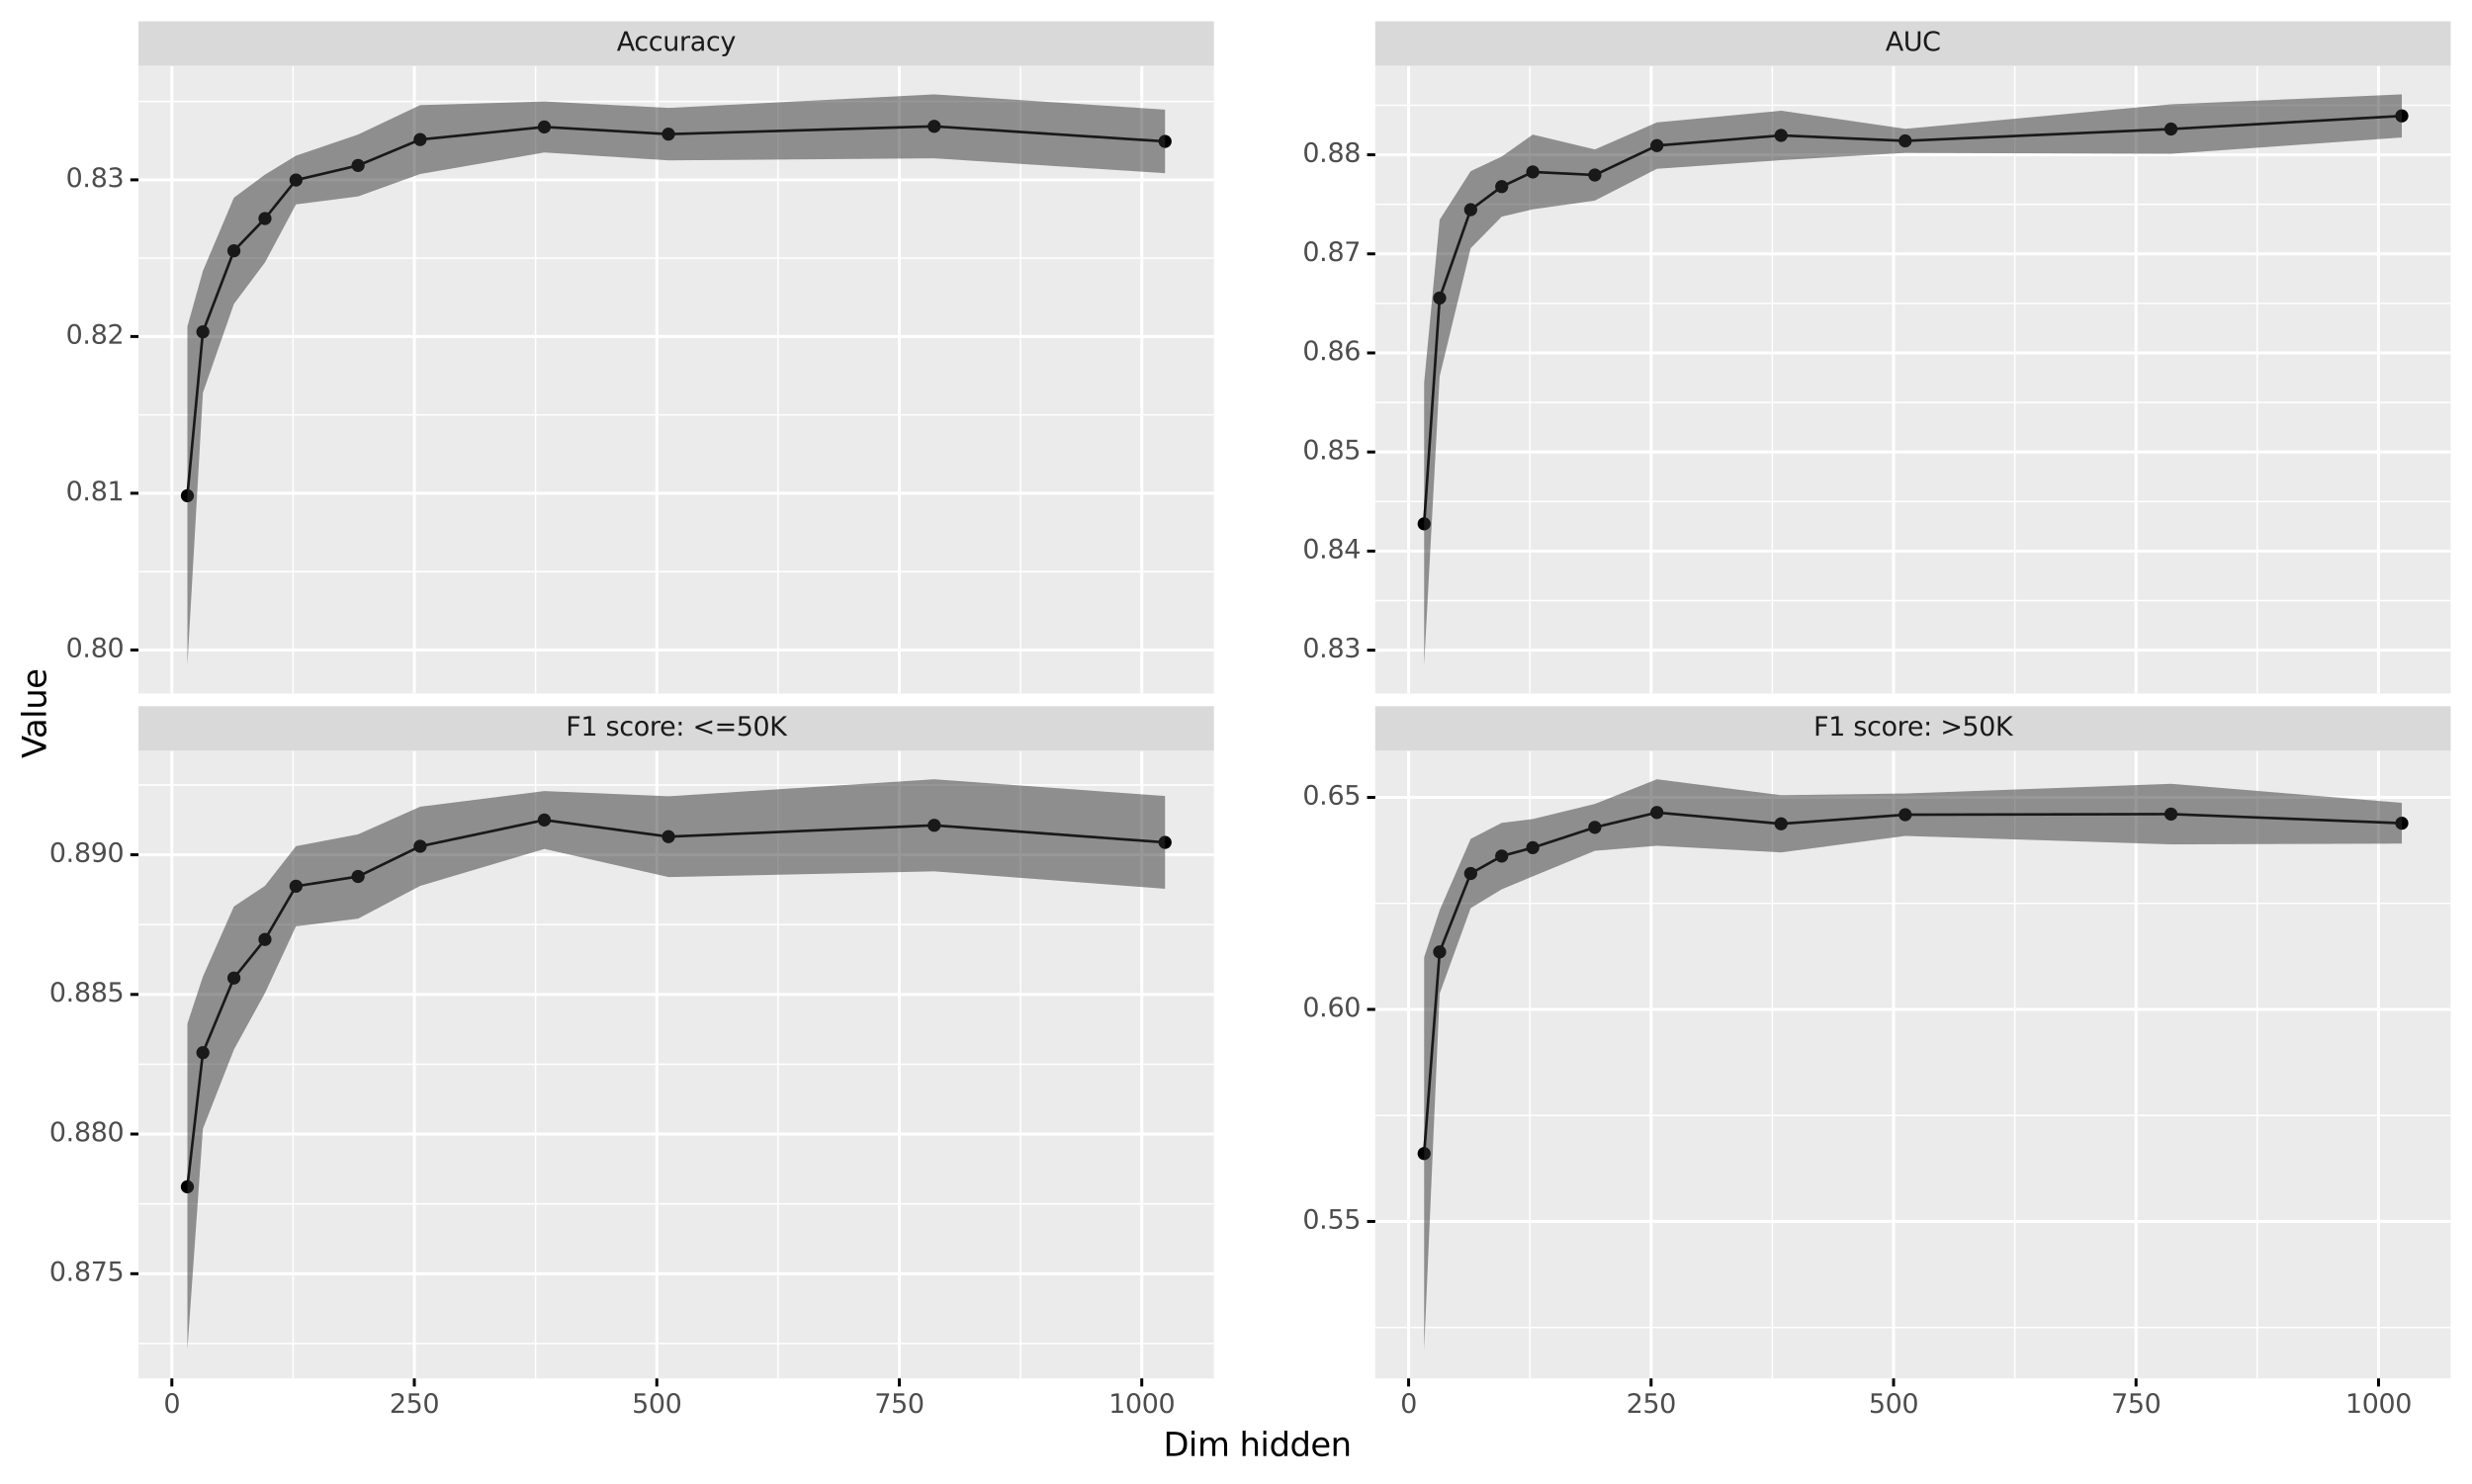 <?xml version="1.0" encoding="utf-8" standalone="no"?>
<!DOCTYPE svg PUBLIC "-//W3C//DTD SVG 1.1//EN"
  "http://www.w3.org/Graphics/SVG/1.1/DTD/svg11.dtd">
<svg height="501.477pt" version="1.1" viewBox="0 0 835.19 501.477" width="835.19pt" xmlns="http://www.w3.org/2000/svg" xmlns:xlink="http://www.w3.org/1999/xlink">
 <rect x="0" y="0" width="835.19" height="501.477" fill="#808080" stroke="none"/>
 <defs>
  <style type="text/css">*{stroke-linecap:butt;stroke-linejoin:round;}</style>
 </defs>
 <g id="figure_1">
  <g id="patch_1">
   <path d="M 0 501.477 
L 835.19 501.477 
L 835.19 0 
L 0 0 
z
" style="fill:#ffffff;stroke:#ffffff;stroke-linejoin:miter;"/>
  </g>
  <g id="axes_1">
   <g id="patch_2">
    <path d="M 46.79 234.334 
L 410.139 234.334 
L 410.139 22.244 
L 46.79 22.244 
z
" style="fill:#ebebeb;"/>
   </g>
   <g id="matplotlib.axis_1">
    <g id="xtick_1">
     <g id="line2d_1">
      <path clip-path="url(#pbbbf771d52)" d="M 58.062 234.334 
L 58.062 22.244 
" style="fill:none;stroke:#ffffff;"/>
     </g>
    </g>
    <g id="xtick_2">
     <g id="line2d_2">
      <path clip-path="url(#pbbbf771d52)" d="M 139.986 234.334 
L 139.986 22.244 
" style="fill:none;stroke:#ffffff;"/>
     </g>
    </g>
    <g id="xtick_3">
     <g id="line2d_3">
      <path clip-path="url(#pbbbf771d52)" d="M 221.91 234.334 
L 221.91 22.244 
" style="fill:none;stroke:#ffffff;"/>
     </g>
    </g>
    <g id="xtick_4">
     <g id="line2d_4">
      <path clip-path="url(#pbbbf771d52)" d="M 303.834 234.334 
L 303.834 22.244 
" style="fill:none;stroke:#ffffff;"/>
     </g>
    </g>
    <g id="xtick_5">
     <g id="line2d_5">
      <path clip-path="url(#pbbbf771d52)" d="M 385.758 234.334 
L 385.758 22.244 
" style="fill:none;stroke:#ffffff;"/>
     </g>
    </g>
    <g id="xtick_6">
     <g id="line2d_6">
      <path clip-path="url(#pbbbf771d52)" d="M 99.024 234.334 
L 99.024 22.244 
" style="fill:none;stroke:#ffffff;stroke-width:0.5;"/>
     </g>
    </g>
    <g id="xtick_7">
     <g id="line2d_7">
      <path clip-path="url(#pbbbf771d52)" d="M 180.948 234.334 
L 180.948 22.244 
" style="fill:none;stroke:#ffffff;stroke-width:0.5;"/>
     </g>
    </g>
    <g id="xtick_8">
     <g id="line2d_8">
      <path clip-path="url(#pbbbf771d52)" d="M 262.872 234.334 
L 262.872 22.244 
" style="fill:none;stroke:#ffffff;stroke-width:0.5;"/>
     </g>
    </g>
    <g id="xtick_9">
     <g id="line2d_9">
      <path clip-path="url(#pbbbf771d52)" d="M 344.796 234.334 
L 344.796 22.244 
" style="fill:none;stroke:#ffffff;stroke-width:0.5;"/>
     </g>
    </g>
   </g>
   <g id="matplotlib.axis_2">
    <g id="ytick_1">
     <g id="line2d_10">
      <path clip-path="url(#pbbbf771d52)" d="M 46.79 219.627 
L 410.139 219.627 
" style="fill:none;stroke:#ffffff;"/>
     </g>
     <g id="line2d_11">
      <path d="M 46.79 219.627 
" style="fill:none;stroke:#333333;stroke-width:1.5;"/>
      <defs>
       <path d="M 0 0 
L -2.75 0 
" id="m3f21b9299f" style="stroke:#000000;"/>
      </defs>
      <g>
       <use style="fill:#333333;stroke:#000000;" x="46.79" xlink:href="#m3f21b9299f" y="219.627"/>
      </g>
     </g>
     <g id="text_1">
      <!-- 0.80 -->
      <g style="fill:#4d4d4d;" transform="translate(22.246 222.056)scale(0.088 -0.088)">
       <defs>
        <path d="M 2034 4250 
Q 1547 4250 1301 3770 
Q 1056 3291 1056 2328 
Q 1056 1369 1301 889 
Q 1547 409 2034 409 
Q 2525 409 2770 889 
Q 3016 1369 3016 2328 
Q 3016 3291 2770 3770 
Q 2525 4250 2034 4250 
z
M 2034 4750 
Q 2819 4750 3233 4129 
Q 3647 3509 3647 2328 
Q 3647 1150 3233 529 
Q 2819 -91 2034 -91 
Q 1250 -91 836 529 
Q 422 1150 422 2328 
Q 422 3509 836 4129 
Q 1250 4750 2034 4750 
z
" id="DejaVuSans-30" transform="scale(0.016)"/>
        <path d="M 684 794 
L 1344 794 
L 1344 0 
L 684 0 
L 684 794 
z
" id="DejaVuSans-2e" transform="scale(0.016)"/>
        <path d="M 2034 2216 
Q 1584 2216 1326 1975 
Q 1069 1734 1069 1313 
Q 1069 891 1326 650 
Q 1584 409 2034 409 
Q 2484 409 2743 651 
Q 3003 894 3003 1313 
Q 3003 1734 2745 1975 
Q 2488 2216 2034 2216 
z
M 1403 2484 
Q 997 2584 770 2862 
Q 544 3141 544 3541 
Q 544 4100 942 4425 
Q 1341 4750 2034 4750 
Q 2731 4750 3128 4425 
Q 3525 4100 3525 3541 
Q 3525 3141 3298 2862 
Q 3072 2584 2669 2484 
Q 3125 2378 3379 2068 
Q 3634 1759 3634 1313 
Q 3634 634 3220 271 
Q 2806 -91 2034 -91 
Q 1263 -91 848 271 
Q 434 634 434 1313 
Q 434 1759 690 2068 
Q 947 2378 1403 2484 
z
M 1172 3481 
Q 1172 3119 1398 2916 
Q 1625 2713 2034 2713 
Q 2441 2713 2670 2916 
Q 2900 3119 2900 3481 
Q 2900 3844 2670 4047 
Q 2441 4250 2034 4250 
Q 1625 4250 1398 4047 
Q 1172 3844 1172 3481 
z
" id="DejaVuSans-38" transform="scale(0.016)"/>
       </defs>
       <use xlink:href="#DejaVuSans-30"/>
       <use x="63.623" xlink:href="#DejaVuSans-2e"/>
       <use x="95.41" xlink:href="#DejaVuSans-38"/>
       <use x="159.033" xlink:href="#DejaVuSans-30"/>
      </g>
     </g>
    </g>
    <g id="ytick_2">
     <g id="line2d_12">
      <path clip-path="url(#pbbbf771d52)" d="M 46.79 166.673 
L 410.139 166.673 
" style="fill:none;stroke:#ffffff;"/>
     </g>
     <g id="line2d_13">
      <path d="M 46.79 166.673 
" style="fill:none;stroke:#333333;stroke-width:1.5;"/>
      <g>
       <use style="fill:#333333;stroke:#000000;" x="46.79" xlink:href="#m3f21b9299f" y="166.673"/>
      </g>
     </g>
     <g id="text_2">
      <!-- 0.81 -->
      <g style="fill:#4d4d4d;" transform="translate(22.246 169.101)scale(0.088 -0.088)">
       <defs>
        <path d="M 794 531 
L 1825 531 
L 1825 4091 
L 703 3866 
L 703 4441 
L 1819 4666 
L 2450 4666 
L 2450 531 
L 3481 531 
L 3481 0 
L 794 0 
L 794 531 
z
" id="DejaVuSans-31" transform="scale(0.016)"/>
       </defs>
       <use xlink:href="#DejaVuSans-30"/>
       <use x="63.623" xlink:href="#DejaVuSans-2e"/>
       <use x="95.41" xlink:href="#DejaVuSans-38"/>
       <use x="159.033" xlink:href="#DejaVuSans-31"/>
      </g>
     </g>
    </g>
    <g id="ytick_3">
     <g id="line2d_14">
      <path clip-path="url(#pbbbf771d52)" d="M 46.79 113.718 
L 410.139 113.718 
" style="fill:none;stroke:#ffffff;"/>
     </g>
     <g id="line2d_15">
      <path d="M 46.79 113.718 
" style="fill:none;stroke:#333333;stroke-width:1.5;"/>
      <g>
       <use style="fill:#333333;stroke:#000000;" x="46.79" xlink:href="#m3f21b9299f" y="113.718"/>
      </g>
     </g>
     <g id="text_3">
      <!-- 0.82 -->
      <g style="fill:#4d4d4d;" transform="translate(22.246 116.146)scale(0.088 -0.088)">
       <defs>
        <path d="M 1228 531 
L 3431 531 
L 3431 0 
L 469 0 
L 469 531 
Q 828 903 1448 1529 
Q 2069 2156 2228 2338 
Q 2531 2678 2651 2914 
Q 2772 3150 2772 3378 
Q 2772 3750 2511 3984 
Q 2250 4219 1831 4219 
Q 1534 4219 1204 4116 
Q 875 4013 500 3803 
L 500 4441 
Q 881 4594 1212 4672 
Q 1544 4750 1819 4750 
Q 2544 4750 2975 4387 
Q 3406 4025 3406 3419 
Q 3406 3131 3298 2873 
Q 3191 2616 2906 2266 
Q 2828 2175 2409 1742 
Q 1991 1309 1228 531 
z
" id="DejaVuSans-32" transform="scale(0.016)"/>
       </defs>
       <use xlink:href="#DejaVuSans-30"/>
       <use x="63.623" xlink:href="#DejaVuSans-2e"/>
       <use x="95.41" xlink:href="#DejaVuSans-38"/>
       <use x="159.033" xlink:href="#DejaVuSans-32"/>
      </g>
     </g>
    </g>
    <g id="ytick_4">
     <g id="line2d_16">
      <path clip-path="url(#pbbbf771d52)" d="M 46.79 60.764 
L 410.139 60.764 
" style="fill:none;stroke:#ffffff;"/>
     </g>
     <g id="line2d_17">
      <path d="M 46.79 60.764 
" style="fill:none;stroke:#333333;stroke-width:1.5;"/>
      <g>
       <use style="fill:#333333;stroke:#000000;" x="46.79" xlink:href="#m3f21b9299f" y="60.764"/>
      </g>
     </g>
     <g id="text_4">
      <!-- 0.83 -->
      <g style="fill:#4d4d4d;" transform="translate(22.246 63.192)scale(0.088 -0.088)">
       <defs>
        <path d="M 2597 2516 
Q 3050 2419 3304 2112 
Q 3559 1806 3559 1356 
Q 3559 666 3084 287 
Q 2609 -91 1734 -91 
Q 1441 -91 1130 -33 
Q 819 25 488 141 
L 488 750 
Q 750 597 1062 519 
Q 1375 441 1716 441 
Q 2309 441 2620 675 
Q 2931 909 2931 1356 
Q 2931 1769 2642 2001 
Q 2353 2234 1838 2234 
L 1294 2234 
L 1294 2753 
L 1863 2753 
Q 2328 2753 2575 2939 
Q 2822 3125 2822 3475 
Q 2822 3834 2567 4026 
Q 2313 4219 1838 4219 
Q 1578 4219 1281 4162 
Q 984 4106 628 3988 
L 628 4550 
Q 988 4650 1302 4700 
Q 1616 4750 1894 4750 
Q 2613 4750 3031 4423 
Q 3450 4097 3450 3541 
Q 3450 3153 3228 2886 
Q 3006 2619 2597 2516 
z
" id="DejaVuSans-33" transform="scale(0.016)"/>
       </defs>
       <use xlink:href="#DejaVuSans-30"/>
       <use x="63.623" xlink:href="#DejaVuSans-2e"/>
       <use x="95.41" xlink:href="#DejaVuSans-38"/>
       <use x="159.033" xlink:href="#DejaVuSans-33"/>
      </g>
     </g>
    </g>
    <g id="ytick_5">
     <g id="line2d_18">
      <path clip-path="url(#pbbbf771d52)" d="M 46.79 193.15 
L 410.139 193.15 
" style="fill:none;stroke:#ffffff;stroke-width:0.5;"/>
     </g>
    </g>
    <g id="ytick_6">
     <g id="line2d_19">
      <path clip-path="url(#pbbbf771d52)" d="M 46.79 140.196 
L 410.139 140.196 
" style="fill:none;stroke:#ffffff;stroke-width:0.5;"/>
     </g>
    </g>
    <g id="ytick_7">
     <g id="line2d_20">
      <path clip-path="url(#pbbbf771d52)" d="M 46.79 87.241 
L 410.139 87.241 
" style="fill:none;stroke:#ffffff;stroke-width:0.5;"/>
     </g>
    </g>
    <g id="ytick_8">
     <g id="line2d_21">
      <path clip-path="url(#pbbbf771d52)" d="M 46.79 34.286 
L 410.139 34.286 
" style="fill:none;stroke:#ffffff;stroke-width:0.5;"/>
     </g>
    </g>
    <g id="text_5">
     <!-- Value -->
     <g transform="translate(15.558 256.228)rotate(-90)scale(0.11 -0.11)">
      <defs>
       <path d="M 1831 0 
L 50 4666 
L 709 4666 
L 2188 738 
L 3669 4666 
L 4325 4666 
L 2547 0 
L 1831 0 
z
" id="DejaVuSans-56" transform="scale(0.016)"/>
       <path d="M 2194 1759 
Q 1497 1759 1228 1600 
Q 959 1441 959 1056 
Q 959 750 1161 570 
Q 1363 391 1709 391 
Q 2188 391 2477 730 
Q 2766 1069 2766 1631 
L 2766 1759 
L 2194 1759 
z
M 3341 1997 
L 3341 0 
L 2766 0 
L 2766 531 
Q 2569 213 2275 61 
Q 1981 -91 1556 -91 
Q 1019 -91 701 211 
Q 384 513 384 1019 
Q 384 1609 779 1909 
Q 1175 2209 1959 2209 
L 2766 2209 
L 2766 2266 
Q 2766 2663 2505 2880 
Q 2244 3097 1772 3097 
Q 1472 3097 1187 3025 
Q 903 2953 641 2809 
L 641 3341 
Q 956 3463 1253 3523 
Q 1550 3584 1831 3584 
Q 2591 3584 2966 3190 
Q 3341 2797 3341 1997 
z
" id="DejaVuSans-61" transform="scale(0.016)"/>
       <path d="M 603 4863 
L 1178 4863 
L 1178 0 
L 603 0 
L 603 4863 
z
" id="DejaVuSans-6c" transform="scale(0.016)"/>
       <path d="M 544 1381 
L 544 3500 
L 1119 3500 
L 1119 1403 
Q 1119 906 1312 657 
Q 1506 409 1894 409 
Q 2359 409 2629 706 
Q 2900 1003 2900 1516 
L 2900 3500 
L 3475 3500 
L 3475 0 
L 2900 0 
L 2900 538 
Q 2691 219 2414 64 
Q 2138 -91 1772 -91 
Q 1169 -91 856 284 
Q 544 659 544 1381 
z
M 1991 3584 
L 1991 3584 
z
" id="DejaVuSans-75" transform="scale(0.016)"/>
       <path d="M 3597 1894 
L 3597 1613 
L 953 1613 
Q 991 1019 1311 708 
Q 1631 397 2203 397 
Q 2534 397 2845 478 
Q 3156 559 3463 722 
L 3463 178 
Q 3153 47 2828 -22 
Q 2503 -91 2169 -91 
Q 1331 -91 842 396 
Q 353 884 353 1716 
Q 353 2575 817 3079 
Q 1281 3584 2069 3584 
Q 2775 3584 3186 3129 
Q 3597 2675 3597 1894 
z
M 3022 2063 
Q 3016 2534 2758 2815 
Q 2500 3097 2075 3097 
Q 1594 3097 1305 2825 
Q 1016 2553 972 2059 
L 3022 2063 
z
" id="DejaVuSans-65" transform="scale(0.016)"/>
      </defs>
      <use xlink:href="#DejaVuSans-56"/>
      <use x="60.658" xlink:href="#DejaVuSans-61"/>
      <use x="121.938" xlink:href="#DejaVuSans-6c"/>
      <use x="149.721" xlink:href="#DejaVuSans-75"/>
      <use x="213.1" xlink:href="#DejaVuSans-65"/>
     </g>
    </g>
   </g>
   <g id="line2d_22">
    <path clip-path="url(#pbbbf771d52)" d="M 63.306 167.517 
L 68.549 112.136 
L 79.035 84.744 
L 89.521 73.844 
L 100.007 60.834 
L 120.98 55.911 
L 141.952 47.156 
L 183.898 42.901 
L 225.843 45.327 
L 315.631 42.69 
L 393.623 47.789 
" style="fill:none;stroke:#000000;stroke-width:0.886;"/>
   </g>
   <g id="PathCollection_1">
    <path clip-path="url(#pbbbf771d52)" d="M 63.306 169.289 
C 63.776 169.289 64.226 169.102 64.559 168.77 
C 64.891 168.438 65.078 167.987 65.078 167.517 
C 65.078 167.047 64.891 166.596 64.559 166.263 
C 64.226 165.931 63.776 165.744 63.306 165.744 
C 62.835 165.744 62.385 165.931 62.052 166.263 
C 61.72 166.596 61.533 167.047 61.533 167.517 
C 61.533 167.987 61.72 168.438 62.052 168.77 
C 62.385 169.102 62.835 169.289 63.306 169.289 
z
" style="stroke:#000000;stroke-width:0.886;"/>
    <path clip-path="url(#pbbbf771d52)" d="M 68.549 113.908 
C 69.019 113.908 69.47 113.722 69.802 113.389 
C 70.134 113.057 70.321 112.606 70.321 112.136 
C 70.321 111.666 70.134 111.215 69.802 110.883 
C 69.47 110.55 69.019 110.363 68.549 110.363 
C 68.079 110.363 67.628 110.55 67.295 110.883 
C 66.963 111.215 66.776 111.666 66.776 112.136 
C 66.776 112.606 66.963 113.057 67.295 113.389 
C 67.628 113.722 68.079 113.908 68.549 113.908 
z
" style="stroke:#000000;stroke-width:0.886;"/>
    <path clip-path="url(#pbbbf771d52)" d="M 79.035 86.517 
C 79.505 86.517 79.956 86.33 80.288 85.998 
C 80.621 85.665 80.807 85.214 80.807 84.744 
C 80.807 84.274 80.621 83.823 80.288 83.491 
C 79.956 83.159 79.505 82.972 79.035 82.972 
C 78.565 82.972 78.114 83.159 77.782 83.491 
C 77.449 83.823 77.262 84.274 77.262 84.744 
C 77.262 85.214 77.449 85.665 77.782 85.998 
C 78.114 86.33 78.565 86.517 79.035 86.517 
z
" style="stroke:#000000;stroke-width:0.886;"/>
    <path clip-path="url(#pbbbf771d52)" d="M 89.521 75.616 
C 89.991 75.616 90.442 75.43 90.775 75.097 
C 91.107 74.765 91.294 74.314 91.294 73.844 
C 91.294 73.374 91.107 72.923 90.775 72.591 
C 90.442 72.258 89.991 72.072 89.521 72.072 
C 89.051 72.072 88.6 72.258 88.268 72.591 
C 87.935 72.923 87.749 73.374 87.749 73.844 
C 87.749 74.314 87.935 74.765 88.268 75.097 
C 88.6 75.43 89.051 75.616 89.521 75.616 
z
" style="stroke:#000000;stroke-width:0.886;"/>
    <path clip-path="url(#pbbbf771d52)" d="M 100.007 62.606 
C 100.478 62.606 100.928 62.42 101.261 62.087 
C 101.593 61.755 101.78 61.304 101.78 60.834 
C 101.78 60.364 101.593 59.913 101.261 59.581 
C 100.928 59.248 100.478 59.061 100.007 59.061 
C 99.537 59.061 99.087 59.248 98.754 59.581 
C 98.422 59.913 98.235 60.364 98.235 60.834 
C 98.235 61.304 98.422 61.755 98.754 62.087 
C 99.087 62.42 99.537 62.606 100.007 62.606 
z
" style="stroke:#000000;stroke-width:0.886;"/>
    <path clip-path="url(#pbbbf771d52)" d="M 120.98 57.684 
C 121.45 57.684 121.901 57.497 122.233 57.164 
C 122.566 56.832 122.752 56.381 122.752 55.911 
C 122.752 55.441 122.566 54.99 122.233 54.658 
C 121.901 54.325 121.45 54.139 120.98 54.139 
C 120.51 54.139 120.059 54.325 119.727 54.658 
C 119.394 54.99 119.208 55.441 119.208 55.911 
C 119.208 56.381 119.394 56.832 119.727 57.164 
C 120.059 57.497 120.51 57.684 120.98 57.684 
z
" style="stroke:#000000;stroke-width:0.886;"/>
    <path clip-path="url(#pbbbf771d52)" d="M 141.952 48.928 
C 142.423 48.928 142.873 48.741 143.206 48.409 
C 143.538 48.077 143.725 47.626 143.725 47.156 
C 143.725 46.686 143.538 46.235 143.206 45.902 
C 142.873 45.57 142.423 45.383 141.952 45.383 
C 141.482 45.383 141.032 45.57 140.699 45.902 
C 140.367 46.235 140.18 46.686 140.18 47.156 
C 140.18 47.626 140.367 48.077 140.699 48.409 
C 141.032 48.741 141.482 48.928 141.952 48.928 
z
" style="stroke:#000000;stroke-width:0.886;"/>
    <path clip-path="url(#pbbbf771d52)" d="M 183.898 44.674 
C 184.368 44.674 184.818 44.487 185.151 44.154 
C 185.483 43.822 185.67 43.371 185.67 42.901 
C 185.67 42.431 185.483 41.98 185.151 41.648 
C 184.818 41.315 184.368 41.129 183.898 41.129 
C 183.427 41.129 182.977 41.315 182.644 41.648 
C 182.312 41.98 182.125 42.431 182.125 42.901 
C 182.125 43.371 182.312 43.822 182.644 44.154 
C 182.977 44.487 183.427 44.674 183.898 44.674 
z
" style="stroke:#000000;stroke-width:0.886;"/>
    <path clip-path="url(#pbbbf771d52)" d="M 225.843 47.1 
C 226.313 47.1 226.763 46.913 227.096 46.581 
C 227.428 46.248 227.615 45.797 227.615 45.327 
C 227.615 44.857 227.428 44.406 227.096 44.074 
C 226.763 43.742 226.313 43.555 225.843 43.555 
C 225.372 43.555 224.922 43.742 224.589 44.074 
C 224.257 44.406 224.07 44.857 224.07 45.327 
C 224.07 45.797 224.257 46.248 224.589 46.581 
C 224.922 46.913 225.372 47.1 225.843 47.1 
z
" style="stroke:#000000;stroke-width:0.886;"/>
    <path clip-path="url(#pbbbf771d52)" d="M 315.631 44.463 
C 316.101 44.463 316.552 44.276 316.884 43.943 
C 317.217 43.611 317.404 43.16 317.404 42.69 
C 317.404 42.22 317.217 41.769 316.884 41.437 
C 316.552 41.104 316.101 40.918 315.631 40.918 
C 315.161 40.918 314.71 41.104 314.378 41.437 
C 314.045 41.769 313.859 42.22 313.859 42.69 
C 313.859 43.16 314.045 43.611 314.378 43.943 
C 314.71 44.276 315.161 44.463 315.631 44.463 
z
" style="stroke:#000000;stroke-width:0.886;"/>
    <path clip-path="url(#pbbbf771d52)" d="M 393.623 49.561 
C 394.093 49.561 394.544 49.374 394.876 49.042 
C 395.208 48.71 395.395 48.259 395.395 47.789 
C 395.395 47.319 395.208 46.868 394.876 46.535 
C 394.544 46.203 394.093 46.016 393.623 46.016 
C 393.153 46.016 392.702 46.203 392.369 46.535 
C 392.037 46.868 391.85 47.319 391.85 47.789 
C 391.85 48.259 392.037 48.71 392.369 49.042 
C 392.702 49.374 393.153 49.561 393.623 49.561 
z
" style="stroke:#000000;stroke-width:0.886;"/>
   </g>
   <g id="patch_3">
    <path d="M 46.79 22.244 
L 410.139 22.244 
L 410.139 7.2 
L 46.79 7.2 
z
" style="fill:#d9d9d9;"/>
   </g>
   <g id="PolyCollection_1">
    <path clip-path="url(#pbbbf771d52)" d="M 63.306 110.34 
L 63.306 224.694 
L 68.549 132.73 
L 79.035 102.709 
L 89.521 88.684 
L 100.007 69.063 
L 120.98 66.37 
L 141.952 58.798 
L 183.898 51.522 
L 225.843 54.195 
L 315.631 53.496 
L 393.623 58.528 
L 393.623 37.049 
L 393.623 37.049 
L 315.631 31.885 
L 225.843 36.46 
L 183.898 34.281 
L 141.952 35.514 
L 120.98 45.453 
L 100.007 52.605 
L 89.521 59.004 
L 79.035 66.78 
L 68.549 91.542 
L 63.306 110.34 
z
" style="fill:#333333;fill-opacity:0.502;"/>
   </g>
   <g id="text_6">
    <!-- Accuracy -->
    <g style="fill:#1a1a1a;" transform="translate(208.375 17.15)scale(0.088 -0.088)">
     <defs>
      <path d="M 2188 4044 
L 1331 1722 
L 3047 1722 
L 2188 4044 
z
M 1831 4666 
L 2547 4666 
L 4325 0 
L 3669 0 
L 3244 1197 
L 1141 1197 
L 716 0 
L 50 0 
L 1831 4666 
z
" id="DejaVuSans-41" transform="scale(0.016)"/>
      <path d="M 3122 3366 
L 3122 2828 
Q 2878 2963 2633 3030 
Q 2388 3097 2138 3097 
Q 1578 3097 1268 2742 
Q 959 2388 959 1747 
Q 959 1106 1268 751 
Q 1578 397 2138 397 
Q 2388 397 2633 464 
Q 2878 531 3122 666 
L 3122 134 
Q 2881 22 2623 -34 
Q 2366 -91 2075 -91 
Q 1284 -91 818 406 
Q 353 903 353 1747 
Q 353 2603 823 3093 
Q 1294 3584 2113 3584 
Q 2378 3584 2631 3529 
Q 2884 3475 3122 3366 
z
" id="DejaVuSans-63" transform="scale(0.016)"/>
      <path d="M 2631 2963 
Q 2534 3019 2420 3045 
Q 2306 3072 2169 3072 
Q 1681 3072 1420 2755 
Q 1159 2438 1159 1844 
L 1159 0 
L 581 0 
L 581 3500 
L 1159 3500 
L 1159 2956 
Q 1341 3275 1631 3429 
Q 1922 3584 2338 3584 
Q 2397 3584 2469 3576 
Q 2541 3569 2628 3553 
L 2631 2963 
z
" id="DejaVuSans-72" transform="scale(0.016)"/>
      <path d="M 2059 -325 
Q 1816 -950 1584 -1140 
Q 1353 -1331 966 -1331 
L 506 -1331 
L 506 -850 
L 844 -850 
Q 1081 -850 1212 -737 
Q 1344 -625 1503 -206 
L 1606 56 
L 191 3500 
L 800 3500 
L 1894 763 
L 2988 3500 
L 3597 3500 
L 2059 -325 
z
" id="DejaVuSans-79" transform="scale(0.016)"/>
     </defs>
     <use xlink:href="#DejaVuSans-41"/>
     <use x="66.658" xlink:href="#DejaVuSans-63"/>
     <use x="121.639" xlink:href="#DejaVuSans-63"/>
     <use x="176.619" xlink:href="#DejaVuSans-75"/>
     <use x="239.998" xlink:href="#DejaVuSans-72"/>
     <use x="281.111" xlink:href="#DejaVuSans-61"/>
     <use x="342.391" xlink:href="#DejaVuSans-63"/>
     <use x="397.371" xlink:href="#DejaVuSans-79"/>
    </g>
   </g>
  </g>
  <g id="axes_2">
   <g id="patch_4">
    <path d="M 464.641 234.334 
L 827.99 234.334 
L 827.99 22.244 
L 464.641 22.244 
z
" style="fill:#ebebeb;"/>
   </g>
   <g id="matplotlib.axis_3">
    <g id="xtick_10">
     <g id="line2d_23">
      <path clip-path="url(#p1424a94d01)" d="M 475.914 234.334 
L 475.914 22.244 
" style="fill:none;stroke:#ffffff;stroke-linecap:square;"/>
     </g>
    </g>
    <g id="xtick_11">
     <g id="line2d_24">
      <path clip-path="url(#p1424a94d01)" d="M 557.837 234.334 
L 557.837 22.244 
" style="fill:none;stroke:#ffffff;stroke-linecap:square;"/>
     </g>
    </g>
    <g id="xtick_12">
     <g id="line2d_25">
      <path clip-path="url(#p1424a94d01)" d="M 639.761 234.334 
L 639.761 22.244 
" style="fill:none;stroke:#ffffff;stroke-linecap:square;"/>
     </g>
    </g>
    <g id="xtick_13">
     <g id="line2d_26">
      <path clip-path="url(#p1424a94d01)" d="M 721.685 234.334 
L 721.685 22.244 
" style="fill:none;stroke:#ffffff;stroke-linecap:square;"/>
     </g>
    </g>
    <g id="xtick_14">
     <g id="line2d_27">
      <path clip-path="url(#p1424a94d01)" d="M 803.609 234.334 
L 803.609 22.244 
" style="fill:none;stroke:#ffffff;stroke-linecap:square;"/>
     </g>
    </g>
    <g id="xtick_15">
     <g id="line2d_28">
      <path clip-path="url(#p1424a94d01)" d="M 516.876 234.334 
L 516.876 22.244 
" style="fill:none;stroke:#ffffff;stroke-linecap:square;stroke-width:0.5;"/>
     </g>
    </g>
    <g id="xtick_16">
     <g id="line2d_29">
      <path clip-path="url(#p1424a94d01)" d="M 598.799 234.334 
L 598.799 22.244 
" style="fill:none;stroke:#ffffff;stroke-linecap:square;stroke-width:0.5;"/>
     </g>
    </g>
    <g id="xtick_17">
     <g id="line2d_30">
      <path clip-path="url(#p1424a94d01)" d="M 680.723 234.334 
L 680.723 22.244 
" style="fill:none;stroke:#ffffff;stroke-linecap:square;stroke-width:0.5;"/>
     </g>
    </g>
    <g id="xtick_18">
     <g id="line2d_31">
      <path clip-path="url(#p1424a94d01)" d="M 762.647 234.334 
L 762.647 22.244 
" style="fill:none;stroke:#ffffff;stroke-linecap:square;stroke-width:0.5;"/>
     </g>
    </g>
   </g>
   <g id="matplotlib.axis_4">
    <g id="ytick_9">
     <g id="line2d_32">
      <path clip-path="url(#p1424a94d01)" d="M 464.641 219.69 
L 827.99 219.69 
" style="fill:none;stroke:#ffffff;stroke-linecap:square;"/>
     </g>
     <g id="line2d_33">
      <path d="M 464.641 219.69 
" style="fill:none;stroke:#333333;stroke-linecap:square;stroke-width:1.5;"/>
      <g>
       <use style="fill:#333333;stroke:#000000;" x="464.641" xlink:href="#m3f21b9299f" y="219.69"/>
      </g>
     </g>
     <g id="text_7">
      <!-- 0.83 -->
      <g style="fill:#4d4d4d;" transform="translate(440.097 222.118)scale(0.088 -0.088)">
       <use xlink:href="#DejaVuSans-30"/>
       <use x="63.623" xlink:href="#DejaVuSans-2e"/>
       <use x="95.41" xlink:href="#DejaVuSans-38"/>
       <use x="159.033" xlink:href="#DejaVuSans-33"/>
      </g>
     </g>
    </g>
    <g id="ytick_10">
     <g id="line2d_34">
      <path clip-path="url(#p1424a94d01)" d="M 464.641 186.213 
L 827.99 186.213 
" style="fill:none;stroke:#ffffff;stroke-linecap:square;"/>
     </g>
     <g id="line2d_35">
      <path d="M 464.641 186.213 
" style="fill:none;stroke:#333333;stroke-linecap:square;stroke-width:1.5;"/>
      <g>
       <use style="fill:#333333;stroke:#000000;" x="464.641" xlink:href="#m3f21b9299f" y="186.213"/>
      </g>
     </g>
     <g id="text_8">
      <!-- 0.84 -->
      <g style="fill:#4d4d4d;" transform="translate(440.097 188.641)scale(0.088 -0.088)">
       <defs>
        <path d="M 2419 4116 
L 825 1625 
L 2419 1625 
L 2419 4116 
z
M 2253 4666 
L 3047 4666 
L 3047 1625 
L 3713 1625 
L 3713 1100 
L 3047 1100 
L 3047 0 
L 2419 0 
L 2419 1100 
L 313 1100 
L 313 1709 
L 2253 4666 
z
" id="DejaVuSans-34" transform="scale(0.016)"/>
       </defs>
       <use xlink:href="#DejaVuSans-30"/>
       <use x="63.623" xlink:href="#DejaVuSans-2e"/>
       <use x="95.41" xlink:href="#DejaVuSans-38"/>
       <use x="159.033" xlink:href="#DejaVuSans-34"/>
      </g>
     </g>
    </g>
    <g id="ytick_11">
     <g id="line2d_36">
      <path clip-path="url(#p1424a94d01)" d="M 464.641 152.736 
L 827.99 152.736 
" style="fill:none;stroke:#ffffff;stroke-linecap:square;"/>
     </g>
     <g id="line2d_37">
      <path d="M 464.641 152.736 
" style="fill:none;stroke:#333333;stroke-linecap:square;stroke-width:1.5;"/>
      <g>
       <use style="fill:#333333;stroke:#000000;" x="464.641" xlink:href="#m3f21b9299f" y="152.736"/>
      </g>
     </g>
     <g id="text_9">
      <!-- 0.85 -->
      <g style="fill:#4d4d4d;" transform="translate(440.097 155.164)scale(0.088 -0.088)">
       <defs>
        <path d="M 691 4666 
L 3169 4666 
L 3169 4134 
L 1269 4134 
L 1269 2991 
Q 1406 3038 1543 3061 
Q 1681 3084 1819 3084 
Q 2600 3084 3056 2656 
Q 3513 2228 3513 1497 
Q 3513 744 3044 326 
Q 2575 -91 1722 -91 
Q 1428 -91 1123 -41 
Q 819 9 494 109 
L 494 744 
Q 775 591 1075 516 
Q 1375 441 1709 441 
Q 2250 441 2565 725 
Q 2881 1009 2881 1497 
Q 2881 1984 2565 2268 
Q 2250 2553 1709 2553 
Q 1456 2553 1204 2497 
Q 953 2441 691 2322 
L 691 4666 
z
" id="DejaVuSans-35" transform="scale(0.016)"/>
       </defs>
       <use xlink:href="#DejaVuSans-30"/>
       <use x="63.623" xlink:href="#DejaVuSans-2e"/>
       <use x="95.41" xlink:href="#DejaVuSans-38"/>
       <use x="159.033" xlink:href="#DejaVuSans-35"/>
      </g>
     </g>
    </g>
    <g id="ytick_12">
     <g id="line2d_38">
      <path clip-path="url(#p1424a94d01)" d="M 464.641 119.259 
L 827.99 119.259 
" style="fill:none;stroke:#ffffff;stroke-linecap:square;"/>
     </g>
     <g id="line2d_39">
      <path d="M 464.641 119.259 
" style="fill:none;stroke:#333333;stroke-linecap:square;stroke-width:1.5;"/>
      <g>
       <use style="fill:#333333;stroke:#000000;" x="464.641" xlink:href="#m3f21b9299f" y="119.259"/>
      </g>
     </g>
     <g id="text_10">
      <!-- 0.86 -->
      <g style="fill:#4d4d4d;" transform="translate(440.097 121.687)scale(0.088 -0.088)">
       <defs>
        <path d="M 2113 2584 
Q 1688 2584 1439 2293 
Q 1191 2003 1191 1497 
Q 1191 994 1439 701 
Q 1688 409 2113 409 
Q 2538 409 2786 701 
Q 3034 994 3034 1497 
Q 3034 2003 2786 2293 
Q 2538 2584 2113 2584 
z
M 3366 4563 
L 3366 3988 
Q 3128 4100 2886 4159 
Q 2644 4219 2406 4219 
Q 1781 4219 1451 3797 
Q 1122 3375 1075 2522 
Q 1259 2794 1537 2939 
Q 1816 3084 2150 3084 
Q 2853 3084 3261 2657 
Q 3669 2231 3669 1497 
Q 3669 778 3244 343 
Q 2819 -91 2113 -91 
Q 1303 -91 875 529 
Q 447 1150 447 2328 
Q 447 3434 972 4092 
Q 1497 4750 2381 4750 
Q 2619 4750 2861 4703 
Q 3103 4656 3366 4563 
z
" id="DejaVuSans-36" transform="scale(0.016)"/>
       </defs>
       <use xlink:href="#DejaVuSans-30"/>
       <use x="63.623" xlink:href="#DejaVuSans-2e"/>
       <use x="95.41" xlink:href="#DejaVuSans-38"/>
       <use x="159.033" xlink:href="#DejaVuSans-36"/>
      </g>
     </g>
    </g>
    <g id="ytick_13">
     <g id="line2d_40">
      <path clip-path="url(#p1424a94d01)" d="M 464.641 85.782 
L 827.99 85.782 
" style="fill:none;stroke:#ffffff;stroke-linecap:square;"/>
     </g>
     <g id="line2d_41">
      <path d="M 464.641 85.782 
" style="fill:none;stroke:#333333;stroke-linecap:square;stroke-width:1.5;"/>
      <g>
       <use style="fill:#333333;stroke:#000000;" x="464.641" xlink:href="#m3f21b9299f" y="85.782"/>
      </g>
     </g>
     <g id="text_11">
      <!-- 0.87 -->
      <g style="fill:#4d4d4d;" transform="translate(440.097 88.21)scale(0.088 -0.088)">
       <defs>
        <path d="M 525 4666 
L 3525 4666 
L 3525 4397 
L 1831 0 
L 1172 0 
L 2766 4134 
L 525 4134 
L 525 4666 
z
" id="DejaVuSans-37" transform="scale(0.016)"/>
       </defs>
       <use xlink:href="#DejaVuSans-30"/>
       <use x="63.623" xlink:href="#DejaVuSans-2e"/>
       <use x="95.41" xlink:href="#DejaVuSans-38"/>
       <use x="159.033" xlink:href="#DejaVuSans-37"/>
      </g>
     </g>
    </g>
    <g id="ytick_14">
     <g id="line2d_42">
      <path clip-path="url(#p1424a94d01)" d="M 464.641 52.305 
L 827.99 52.305 
" style="fill:none;stroke:#ffffff;stroke-linecap:square;"/>
     </g>
     <g id="line2d_43">
      <path d="M 464.641 52.305 
" style="fill:none;stroke:#333333;stroke-linecap:square;stroke-width:1.5;"/>
      <g>
       <use style="fill:#333333;stroke:#000000;" x="464.641" xlink:href="#m3f21b9299f" y="52.305"/>
      </g>
     </g>
     <g id="text_12">
      <!-- 0.88 -->
      <g style="fill:#4d4d4d;" transform="translate(440.097 54.733)scale(0.088 -0.088)">
       <use xlink:href="#DejaVuSans-30"/>
       <use x="63.623" xlink:href="#DejaVuSans-2e"/>
       <use x="95.41" xlink:href="#DejaVuSans-38"/>
       <use x="159.033" xlink:href="#DejaVuSans-38"/>
      </g>
     </g>
    </g>
    <g id="ytick_15">
     <g id="line2d_44">
      <path clip-path="url(#p1424a94d01)" d="M 464.641 202.951 
L 827.99 202.951 
" style="fill:none;stroke:#ffffff;stroke-linecap:square;stroke-width:0.5;"/>
     </g>
    </g>
    <g id="ytick_16">
     <g id="line2d_45">
      <path clip-path="url(#p1424a94d01)" d="M 464.641 169.474 
L 827.99 169.474 
" style="fill:none;stroke:#ffffff;stroke-linecap:square;stroke-width:0.5;"/>
     </g>
    </g>
    <g id="ytick_17">
     <g id="line2d_46">
      <path clip-path="url(#p1424a94d01)" d="M 464.641 135.997 
L 827.99 135.997 
" style="fill:none;stroke:#ffffff;stroke-linecap:square;stroke-width:0.5;"/>
     </g>
    </g>
    <g id="ytick_18">
     <g id="line2d_47">
      <path clip-path="url(#p1424a94d01)" d="M 464.641 102.52 
L 827.99 102.52 
" style="fill:none;stroke:#ffffff;stroke-linecap:square;stroke-width:0.5;"/>
     </g>
    </g>
    <g id="ytick_19">
     <g id="line2d_48">
      <path clip-path="url(#p1424a94d01)" d="M 464.641 69.043 
L 827.99 69.043 
" style="fill:none;stroke:#ffffff;stroke-linecap:square;stroke-width:0.5;"/>
     </g>
    </g>
    <g id="ytick_20">
     <g id="line2d_49">
      <path clip-path="url(#p1424a94d01)" d="M 464.641 35.566 
L 827.99 35.566 
" style="fill:none;stroke:#ffffff;stroke-linecap:square;stroke-width:0.5;"/>
     </g>
    </g>
   </g>
   <g id="line2d_50">
    <path clip-path="url(#p1424a94d01)" d="M 481.157 177.005 
L 486.4 100.705 
L 496.886 70.853 
L 507.372 63.055 
L 517.859 58.105 
L 538.831 59.137 
L 559.804 49.198 
L 601.749 45.759 
L 643.694 47.6 
L 733.482 43.605 
L 811.474 39.165 
" style="fill:none;stroke:#000000;stroke-width:0.886;"/>
   </g>
   <g id="PathCollection_2">
    <path clip-path="url(#p1424a94d01)" d="M 481.157 178.777 
C 481.627 178.777 482.078 178.59 482.41 178.258 
C 482.742 177.926 482.929 177.475 482.929 177.005 
C 482.929 176.535 482.742 176.084 482.41 175.751 
C 482.078 175.419 481.627 175.232 481.157 175.232 
C 480.687 175.232 480.236 175.419 479.903 175.751 
C 479.571 176.084 479.384 176.535 479.384 177.005 
C 479.384 177.475 479.571 177.926 479.903 178.258 
C 480.236 178.59 480.687 178.777 481.157 178.777 
z
" style="stroke:#000000;stroke-width:0.886;"/>
    <path clip-path="url(#p1424a94d01)" d="M 486.4 102.477 
C 486.87 102.477 487.321 102.29 487.653 101.958 
C 487.986 101.625 488.172 101.175 488.172 100.705 
C 488.172 100.234 487.986 99.784 487.653 99.451 
C 487.321 99.119 486.87 98.932 486.4 98.932 
C 485.93 98.932 485.479 99.119 485.147 99.451 
C 484.814 99.784 484.627 100.234 484.627 100.705 
C 484.627 101.175 484.814 101.625 485.147 101.958 
C 485.479 102.29 485.93 102.477 486.4 102.477 
z
" style="stroke:#000000;stroke-width:0.886;"/>
    <path clip-path="url(#p1424a94d01)" d="M 496.886 72.626 
C 497.356 72.626 497.807 72.439 498.139 72.106 
C 498.472 71.774 498.659 71.323 498.659 70.853 
C 498.659 70.383 498.472 69.932 498.139 69.6 
C 497.807 69.267 497.356 69.081 496.886 69.081 
C 496.416 69.081 495.965 69.267 495.633 69.6 
C 495.3 69.932 495.114 70.383 495.114 70.853 
C 495.114 71.323 495.3 71.774 495.633 72.106 
C 495.965 72.439 496.416 72.626 496.886 72.626 
z
" style="stroke:#000000;stroke-width:0.886;"/>
    <path clip-path="url(#p1424a94d01)" d="M 507.372 64.827 
C 507.842 64.827 508.293 64.641 508.626 64.308 
C 508.958 63.976 509.145 63.525 509.145 63.055 
C 509.145 62.585 508.958 62.134 508.626 61.802 
C 508.293 61.469 507.842 61.283 507.372 61.283 
C 506.902 61.283 506.451 61.469 506.119 61.802 
C 505.787 62.134 505.6 62.585 505.6 63.055 
C 505.6 63.525 505.787 63.976 506.119 64.308 
C 506.451 64.641 506.902 64.827 507.372 64.827 
z
" style="stroke:#000000;stroke-width:0.886;"/>
    <path clip-path="url(#p1424a94d01)" d="M 517.859 59.877 
C 518.329 59.877 518.78 59.691 519.112 59.358 
C 519.444 59.026 519.631 58.575 519.631 58.105 
C 519.631 57.635 519.444 57.184 519.112 56.852 
C 518.78 56.519 518.329 56.333 517.859 56.333 
C 517.389 56.333 516.938 56.519 516.605 56.852 
C 516.273 57.184 516.086 57.635 516.086 58.105 
C 516.086 58.575 516.273 59.026 516.605 59.358 
C 516.938 59.691 517.389 59.877 517.859 59.877 
z
" style="stroke:#000000;stroke-width:0.886;"/>
    <path clip-path="url(#p1424a94d01)" d="M 538.831 60.909 
C 539.301 60.909 539.752 60.722 540.084 60.39 
C 540.417 60.058 540.604 59.607 540.604 59.137 
C 540.604 58.667 540.417 58.216 540.084 57.883 
C 539.752 57.551 539.301 57.364 538.831 57.364 
C 538.361 57.364 537.91 57.551 537.578 57.883 
C 537.245 58.216 537.059 58.667 537.059 59.137 
C 537.059 59.607 537.245 60.058 537.578 60.39 
C 537.91 60.722 538.361 60.909 538.831 60.909 
z
" style="stroke:#000000;stroke-width:0.886;"/>
    <path clip-path="url(#p1424a94d01)" d="M 559.804 50.971 
C 560.274 50.971 560.725 50.784 561.057 50.452 
C 561.389 50.119 561.576 49.669 561.576 49.198 
C 561.576 48.728 561.389 48.278 561.057 47.945 
C 560.725 47.613 560.274 47.426 559.804 47.426 
C 559.334 47.426 558.883 47.613 558.55 47.945 
C 558.218 48.278 558.031 48.728 558.031 49.198 
C 558.031 49.669 558.218 50.119 558.55 50.452 
C 558.883 50.784 559.334 50.971 559.804 50.971 
z
" style="stroke:#000000;stroke-width:0.886;"/>
    <path clip-path="url(#p1424a94d01)" d="M 601.749 47.531 
C 602.219 47.531 602.67 47.344 603.002 47.012 
C 603.334 46.68 603.521 46.229 603.521 45.759 
C 603.521 45.289 603.334 44.838 603.002 44.505 
C 602.67 44.173 602.219 43.986 601.749 43.986 
C 601.279 43.986 600.828 44.173 600.495 44.505 
C 600.163 44.838 599.976 45.289 599.976 45.759 
C 599.976 46.229 600.163 46.68 600.495 47.012 
C 600.828 47.344 601.279 47.531 601.749 47.531 
z
" style="stroke:#000000;stroke-width:0.886;"/>
    <path clip-path="url(#p1424a94d01)" d="M 643.694 49.373 
C 644.164 49.373 644.615 49.186 644.947 48.853 
C 645.279 48.521 645.466 48.07 645.466 47.6 
C 645.466 47.13 645.279 46.679 644.947 46.347 
C 644.615 46.014 644.164 45.828 643.694 45.828 
C 643.224 45.828 642.773 46.014 642.44 46.347 
C 642.108 46.679 641.921 47.13 641.921 47.6 
C 641.921 48.07 642.108 48.521 642.44 48.853 
C 642.773 49.186 643.224 49.373 643.694 49.373 
z
" style="stroke:#000000;stroke-width:0.886;"/>
    <path clip-path="url(#p1424a94d01)" d="M 733.482 45.377 
C 733.952 45.377 734.403 45.19 734.736 44.858 
C 735.068 44.526 735.255 44.075 735.255 43.605 
C 735.255 43.135 735.068 42.684 734.736 42.351 
C 734.403 42.019 733.952 41.832 733.482 41.832 
C 733.012 41.832 732.561 42.019 732.229 42.351 
C 731.897 42.684 731.71 43.135 731.71 43.605 
C 731.71 44.075 731.897 44.526 732.229 44.858 
C 732.561 45.19 733.012 45.377 733.482 45.377 
z
" style="stroke:#000000;stroke-width:0.886;"/>
    <path clip-path="url(#p1424a94d01)" d="M 811.474 40.937 
C 811.944 40.937 812.395 40.751 812.727 40.418 
C 813.06 40.086 813.246 39.635 813.246 39.165 
C 813.246 38.695 813.06 38.244 812.727 37.912 
C 812.395 37.579 811.944 37.393 811.474 37.393 
C 811.004 37.393 810.553 37.579 810.221 37.912 
C 809.888 38.244 809.701 38.695 809.701 39.165 
C 809.701 39.635 809.888 40.086 810.221 40.418 
C 810.553 40.751 811.004 40.937 811.474 40.937 
z
" style="stroke:#000000;stroke-width:0.886;"/>
   </g>
   <g id="patch_5">
    <path d="M 464.641 22.244 
L 827.99 22.244 
L 827.99 7.2 
L 464.641 7.2 
z
" style="fill:#d9d9d9;"/>
   </g>
   <g id="PolyCollection_2">
    <path clip-path="url(#p1424a94d01)" d="M 481.157 129.316 
L 481.157 224.694 
L 486.4 127.157 
L 496.886 83.873 
L 507.372 73.21 
L 517.859 70.73 
L 538.831 67.771 
L 559.804 57.04 
L 601.749 54.109 
L 643.694 51.671 
L 733.482 51.972 
L 811.474 46.446 
L 811.474 31.885 
L 811.474 31.885 
L 733.482 35.237 
L 643.694 43.529 
L 601.749 37.408 
L 559.804 41.356 
L 538.831 50.502 
L 517.859 45.48 
L 507.372 52.9 
L 496.886 57.833 
L 486.4 74.252 
L 481.157 129.316 
z
" style="fill:#333333;fill-opacity:0.502;"/>
   </g>
   <g id="text_13">
    <!-- AUC -->
    <g style="fill:#1a1a1a;" transform="translate(637.013 17.15)scale(0.088 -0.088)">
     <defs>
      <path d="M 556 4666 
L 1191 4666 
L 1191 1831 
Q 1191 1081 1462 751 
Q 1734 422 2344 422 
Q 2950 422 3222 751 
Q 3494 1081 3494 1831 
L 3494 4666 
L 4128 4666 
L 4128 1753 
Q 4128 841 3676 375 
Q 3225 -91 2344 -91 
Q 1459 -91 1007 375 
Q 556 841 556 1753 
L 556 4666 
z
" id="DejaVuSans-55" transform="scale(0.016)"/>
      <path d="M 4122 4306 
L 4122 3641 
Q 3803 3938 3442 4084 
Q 3081 4231 2675 4231 
Q 1875 4231 1450 3742 
Q 1025 3253 1025 2328 
Q 1025 1406 1450 917 
Q 1875 428 2675 428 
Q 3081 428 3442 575 
Q 3803 722 4122 1019 
L 4122 359 
Q 3791 134 3420 21 
Q 3050 -91 2638 -91 
Q 1578 -91 968 557 
Q 359 1206 359 2328 
Q 359 3453 968 4101 
Q 1578 4750 2638 4750 
Q 3056 4750 3426 4639 
Q 3797 4528 4122 4306 
z
" id="DejaVuSans-43" transform="scale(0.016)"/>
     </defs>
     <use xlink:href="#DejaVuSans-41"/>
     <use x="68.408" xlink:href="#DejaVuSans-55"/>
     <use x="141.602" xlink:href="#DejaVuSans-43"/>
    </g>
   </g>
  </g>
  <g id="axes_3">
   <g id="patch_6">
    <path d="M 46.79 465.764 
L 410.139 465.764 
L 410.139 253.674 
L 46.79 253.674 
z
" style="fill:#ebebeb;"/>
   </g>
   <g id="matplotlib.axis_5">
    <g id="xtick_19">
     <g id="line2d_51">
      <path clip-path="url(#pbddfa10243)" d="M 58.062 465.764 
L 58.062 253.674 
" style="fill:none;stroke:#ffffff;stroke-linecap:square;"/>
     </g>
     <g id="line2d_52">
      <path d="M 58.062 465.764 
" style="fill:none;stroke:#333333;stroke-linecap:square;stroke-width:1.5;"/>
      <defs>
       <path d="M 0 0 
L 0 2.75 
" id="m9b8a59bfab" style="stroke:#000000;"/>
      </defs>
      <g>
       <use style="fill:#333333;stroke:#000000;" x="58.062" xlink:href="#m9b8a59bfab" y="465.764"/>
      </g>
     </g>
     <g id="text_14">
      <!-- 0 -->
      <g style="fill:#4d4d4d;" transform="translate(55.263 477.401)scale(0.088 -0.088)">
       <use xlink:href="#DejaVuSans-30"/>
      </g>
     </g>
    </g>
    <g id="xtick_20">
     <g id="line2d_53">
      <path clip-path="url(#pbddfa10243)" d="M 139.986 465.764 
L 139.986 253.674 
" style="fill:none;stroke:#ffffff;stroke-linecap:square;"/>
     </g>
     <g id="line2d_54">
      <path d="M 139.986 465.764 
" style="fill:none;stroke:#333333;stroke-linecap:square;stroke-width:1.5;"/>
      <g>
       <use style="fill:#333333;stroke:#000000;" x="139.986" xlink:href="#m9b8a59bfab" y="465.764"/>
      </g>
     </g>
     <g id="text_15">
      <!-- 250 -->
      <g style="fill:#4d4d4d;" transform="translate(131.588 477.401)scale(0.088 -0.088)">
       <use xlink:href="#DejaVuSans-32"/>
       <use x="63.623" xlink:href="#DejaVuSans-35"/>
       <use x="127.246" xlink:href="#DejaVuSans-30"/>
      </g>
     </g>
    </g>
    <g id="xtick_21">
     <g id="line2d_55">
      <path clip-path="url(#pbddfa10243)" d="M 221.91 465.764 
L 221.91 253.674 
" style="fill:none;stroke:#ffffff;stroke-linecap:square;"/>
     </g>
     <g id="line2d_56">
      <path d="M 221.91 465.764 
" style="fill:none;stroke:#333333;stroke-linecap:square;stroke-width:1.5;"/>
      <g>
       <use style="fill:#333333;stroke:#000000;" x="221.91" xlink:href="#m9b8a59bfab" y="465.764"/>
      </g>
     </g>
     <g id="text_16">
      <!-- 500 -->
      <g style="fill:#4d4d4d;" transform="translate(213.512 477.401)scale(0.088 -0.088)">
       <use xlink:href="#DejaVuSans-35"/>
       <use x="63.623" xlink:href="#DejaVuSans-30"/>
       <use x="127.246" xlink:href="#DejaVuSans-30"/>
      </g>
     </g>
    </g>
    <g id="xtick_22">
     <g id="line2d_57">
      <path clip-path="url(#pbddfa10243)" d="M 303.834 465.764 
L 303.834 253.674 
" style="fill:none;stroke:#ffffff;stroke-linecap:square;"/>
     </g>
     <g id="line2d_58">
      <path d="M 303.834 465.764 
" style="fill:none;stroke:#333333;stroke-linecap:square;stroke-width:1.5;"/>
      <g>
       <use style="fill:#333333;stroke:#000000;" x="303.834" xlink:href="#m9b8a59bfab" y="465.764"/>
      </g>
     </g>
     <g id="text_17">
      <!-- 750 -->
      <g style="fill:#4d4d4d;" transform="translate(295.436 477.401)scale(0.088 -0.088)">
       <use xlink:href="#DejaVuSans-37"/>
       <use x="63.623" xlink:href="#DejaVuSans-35"/>
       <use x="127.246" xlink:href="#DejaVuSans-30"/>
      </g>
     </g>
    </g>
    <g id="xtick_23">
     <g id="line2d_59">
      <path clip-path="url(#pbddfa10243)" d="M 385.758 465.764 
L 385.758 253.674 
" style="fill:none;stroke:#ffffff;stroke-linecap:square;"/>
     </g>
     <g id="line2d_60">
      <path d="M 385.758 465.764 
" style="fill:none;stroke:#333333;stroke-linecap:square;stroke-width:1.5;"/>
      <g>
       <use style="fill:#333333;stroke:#000000;" x="385.758" xlink:href="#m9b8a59bfab" y="465.764"/>
      </g>
     </g>
     <g id="text_18">
      <!-- 1000 -->
      <g style="fill:#4d4d4d;" transform="translate(374.56 477.401)scale(0.088 -0.088)">
       <use xlink:href="#DejaVuSans-31"/>
       <use x="63.623" xlink:href="#DejaVuSans-30"/>
       <use x="127.246" xlink:href="#DejaVuSans-30"/>
       <use x="190.869" xlink:href="#DejaVuSans-30"/>
      </g>
     </g>
    </g>
    <g id="xtick_24">
     <g id="line2d_61">
      <path clip-path="url(#pbddfa10243)" d="M 99.024 465.764 
L 99.024 253.674 
" style="fill:none;stroke:#ffffff;stroke-linecap:square;stroke-width:0.5;"/>
     </g>
    </g>
    <g id="xtick_25">
     <g id="line2d_62">
      <path clip-path="url(#pbddfa10243)" d="M 180.948 465.764 
L 180.948 253.674 
" style="fill:none;stroke:#ffffff;stroke-linecap:square;stroke-width:0.5;"/>
     </g>
    </g>
    <g id="xtick_26">
     <g id="line2d_63">
      <path clip-path="url(#pbddfa10243)" d="M 262.872 465.764 
L 262.872 253.674 
" style="fill:none;stroke:#ffffff;stroke-linecap:square;stroke-width:0.5;"/>
     </g>
    </g>
    <g id="xtick_27">
     <g id="line2d_64">
      <path clip-path="url(#pbddfa10243)" d="M 344.796 465.764 
L 344.796 253.674 
" style="fill:none;stroke:#ffffff;stroke-linecap:square;stroke-width:0.5;"/>
     </g>
    </g>
   </g>
   <g id="matplotlib.axis_6">
    <g id="ytick_21">
     <g id="line2d_65">
      <path clip-path="url(#pbddfa10243)" d="M 46.79 430.388 
L 410.139 430.388 
" style="fill:none;stroke:#ffffff;stroke-linecap:square;"/>
     </g>
     <g id="line2d_66">
      <path d="M 46.79 430.388 
" style="fill:none;stroke:#333333;stroke-linecap:square;stroke-width:1.5;"/>
      <g>
       <use style="fill:#333333;stroke:#000000;" x="46.79" xlink:href="#m3f21b9299f" y="430.388"/>
      </g>
     </g>
     <g id="text_19">
      <!-- 0.875 -->
      <g style="fill:#4d4d4d;" transform="translate(16.647 432.816)scale(0.088 -0.088)">
       <use xlink:href="#DejaVuSans-30"/>
       <use x="63.623" xlink:href="#DejaVuSans-2e"/>
       <use x="95.41" xlink:href="#DejaVuSans-38"/>
       <use x="159.033" xlink:href="#DejaVuSans-37"/>
       <use x="222.656" xlink:href="#DejaVuSans-35"/>
      </g>
     </g>
    </g>
    <g id="ytick_22">
     <g id="line2d_67">
      <path clip-path="url(#pbddfa10243)" d="M 46.79 383.203 
L 410.139 383.203 
" style="fill:none;stroke:#ffffff;stroke-linecap:square;"/>
     </g>
     <g id="line2d_68">
      <path d="M 46.79 383.203 
" style="fill:none;stroke:#333333;stroke-linecap:square;stroke-width:1.5;"/>
      <g>
       <use style="fill:#333333;stroke:#000000;" x="46.79" xlink:href="#m3f21b9299f" y="383.203"/>
      </g>
     </g>
     <g id="text_20">
      <!-- 0.880 -->
      <g style="fill:#4d4d4d;" transform="translate(16.647 385.632)scale(0.088 -0.088)">
       <use xlink:href="#DejaVuSans-30"/>
       <use x="63.623" xlink:href="#DejaVuSans-2e"/>
       <use x="95.41" xlink:href="#DejaVuSans-38"/>
       <use x="159.033" xlink:href="#DejaVuSans-38"/>
       <use x="222.656" xlink:href="#DejaVuSans-30"/>
      </g>
     </g>
    </g>
    <g id="ytick_23">
     <g id="line2d_69">
      <path clip-path="url(#pbddfa10243)" d="M 46.79 336.019 
L 410.139 336.019 
" style="fill:none;stroke:#ffffff;stroke-linecap:square;"/>
     </g>
     <g id="line2d_70">
      <path d="M 46.79 336.019 
" style="fill:none;stroke:#333333;stroke-linecap:square;stroke-width:1.5;"/>
      <g>
       <use style="fill:#333333;stroke:#000000;" x="46.79" xlink:href="#m3f21b9299f" y="336.019"/>
      </g>
     </g>
     <g id="text_21">
      <!-- 0.885 -->
      <g style="fill:#4d4d4d;" transform="translate(16.647 338.447)scale(0.088 -0.088)">
       <use xlink:href="#DejaVuSans-30"/>
       <use x="63.623" xlink:href="#DejaVuSans-2e"/>
       <use x="95.41" xlink:href="#DejaVuSans-38"/>
       <use x="159.033" xlink:href="#DejaVuSans-38"/>
       <use x="222.656" xlink:href="#DejaVuSans-35"/>
      </g>
     </g>
    </g>
    <g id="ytick_24">
     <g id="line2d_71">
      <path clip-path="url(#pbddfa10243)" d="M 46.79 288.835 
L 410.139 288.835 
" style="fill:none;stroke:#ffffff;stroke-linecap:square;"/>
     </g>
     <g id="line2d_72">
      <path d="M 46.79 288.835 
" style="fill:none;stroke:#333333;stroke-linecap:square;stroke-width:1.5;"/>
      <g>
       <use style="fill:#333333;stroke:#000000;" x="46.79" xlink:href="#m3f21b9299f" y="288.835"/>
      </g>
     </g>
     <g id="text_22">
      <!-- 0.890 -->
      <g style="fill:#4d4d4d;" transform="translate(16.647 291.263)scale(0.088 -0.088)">
       <defs>
        <path d="M 703 97 
L 703 672 
Q 941 559 1184 500 
Q 1428 441 1663 441 
Q 2288 441 2617 861 
Q 2947 1281 2994 2138 
Q 2813 1869 2534 1725 
Q 2256 1581 1919 1581 
Q 1219 1581 811 2004 
Q 403 2428 403 3163 
Q 403 3881 828 4315 
Q 1253 4750 1959 4750 
Q 2769 4750 3195 4129 
Q 3622 3509 3622 2328 
Q 3622 1225 3098 567 
Q 2575 -91 1691 -91 
Q 1453 -91 1209 -44 
Q 966 3 703 97 
z
M 1959 2075 
Q 2384 2075 2632 2365 
Q 2881 2656 2881 3163 
Q 2881 3666 2632 3958 
Q 2384 4250 1959 4250 
Q 1534 4250 1286 3958 
Q 1038 3666 1038 3163 
Q 1038 2656 1286 2365 
Q 1534 2075 1959 2075 
z
" id="DejaVuSans-39" transform="scale(0.016)"/>
       </defs>
       <use xlink:href="#DejaVuSans-30"/>
       <use x="63.623" xlink:href="#DejaVuSans-2e"/>
       <use x="95.41" xlink:href="#DejaVuSans-38"/>
       <use x="159.033" xlink:href="#DejaVuSans-39"/>
       <use x="222.656" xlink:href="#DejaVuSans-30"/>
      </g>
     </g>
    </g>
    <g id="ytick_25">
     <g id="line2d_73">
      <path clip-path="url(#pbddfa10243)" d="M 46.79 453.98 
L 410.139 453.98 
" style="fill:none;stroke:#ffffff;stroke-linecap:square;stroke-width:0.5;"/>
     </g>
    </g>
    <g id="ytick_26">
     <g id="line2d_74">
      <path clip-path="url(#pbddfa10243)" d="M 46.79 406.795 
L 410.139 406.795 
" style="fill:none;stroke:#ffffff;stroke-linecap:square;stroke-width:0.5;"/>
     </g>
    </g>
    <g id="ytick_27">
     <g id="line2d_75">
      <path clip-path="url(#pbddfa10243)" d="M 46.79 359.611 
L 410.139 359.611 
" style="fill:none;stroke:#ffffff;stroke-linecap:square;stroke-width:0.5;"/>
     </g>
    </g>
    <g id="ytick_28">
     <g id="line2d_76">
      <path clip-path="url(#pbddfa10243)" d="M 46.79 312.427 
L 410.139 312.427 
" style="fill:none;stroke:#ffffff;stroke-linecap:square;stroke-width:0.5;"/>
     </g>
    </g>
    <g id="ytick_29">
     <g id="line2d_77">
      <path clip-path="url(#pbddfa10243)" d="M 46.79 265.243 
L 410.139 265.243 
" style="fill:none;stroke:#ffffff;stroke-linecap:square;stroke-width:0.5;"/>
     </g>
    </g>
   </g>
   <g id="line2d_78">
    <path clip-path="url(#pbddfa10243)" d="M 63.306 401.022 
L 68.549 355.699 
L 79.035 330.477 
L 89.521 317.45 
L 100.007 299.457 
L 120.98 296.163 
L 141.952 285.963 
L 183.898 277.079 
L 225.843 282.713 
L 315.631 278.874 
L 393.623 284.652 
" style="fill:none;stroke:#000000;stroke-width:0.886;"/>
   </g>
   <g id="PathCollection_3">
    <path clip-path="url(#pbddfa10243)" d="M 63.306 402.795 
C 63.776 402.795 64.226 402.608 64.559 402.276 
C 64.891 401.943 65.078 401.492 65.078 401.022 
C 65.078 400.552 64.891 400.101 64.559 399.769 
C 64.226 399.437 63.776 399.25 63.306 399.25 
C 62.835 399.25 62.385 399.437 62.052 399.769 
C 61.72 400.101 61.533 400.552 61.533 401.022 
C 61.533 401.492 61.72 401.943 62.052 402.276 
C 62.385 402.608 62.835 402.795 63.306 402.795 
z
" style="stroke:#000000;stroke-width:0.886;"/>
    <path clip-path="url(#pbddfa10243)" d="M 68.549 357.472 
C 69.019 357.472 69.47 357.285 69.802 356.952 
C 70.134 356.62 70.321 356.169 70.321 355.699 
C 70.321 355.229 70.134 354.778 69.802 354.446 
C 69.47 354.113 69.019 353.927 68.549 353.927 
C 68.079 353.927 67.628 354.113 67.295 354.446 
C 66.963 354.778 66.776 355.229 66.776 355.699 
C 66.776 356.169 66.963 356.62 67.295 356.952 
C 67.628 357.285 68.079 357.472 68.549 357.472 
z
" style="stroke:#000000;stroke-width:0.886;"/>
    <path clip-path="url(#pbddfa10243)" d="M 79.035 332.249 
C 79.505 332.249 79.956 332.063 80.288 331.73 
C 80.621 331.398 80.807 330.947 80.807 330.477 
C 80.807 330.007 80.621 329.556 80.288 329.224 
C 79.956 328.891 79.505 328.704 79.035 328.704 
C 78.565 328.704 78.114 328.891 77.782 329.224 
C 77.449 329.556 77.262 330.007 77.262 330.477 
C 77.262 330.947 77.449 331.398 77.782 331.73 
C 78.114 332.063 78.565 332.249 79.035 332.249 
z
" style="stroke:#000000;stroke-width:0.886;"/>
    <path clip-path="url(#pbddfa10243)" d="M 89.521 319.222 
C 89.991 319.222 90.442 319.035 90.775 318.703 
C 91.107 318.371 91.294 317.92 91.294 317.45 
C 91.294 316.98 91.107 316.529 90.775 316.196 
C 90.442 315.864 89.991 315.677 89.521 315.677 
C 89.051 315.677 88.6 315.864 88.268 316.196 
C 87.935 316.529 87.749 316.98 87.749 317.45 
C 87.749 317.92 87.935 318.371 88.268 318.703 
C 88.6 319.035 89.051 319.222 89.521 319.222 
z
" style="stroke:#000000;stroke-width:0.886;"/>
    <path clip-path="url(#pbddfa10243)" d="M 100.007 301.229 
C 100.478 301.229 100.928 301.042 101.261 300.71 
C 101.593 300.378 101.78 299.927 101.78 299.457 
C 101.78 298.987 101.593 298.536 101.261 298.203 
C 100.928 297.871 100.478 297.684 100.007 297.684 
C 99.537 297.684 99.087 297.871 98.754 298.203 
C 98.422 298.536 98.235 298.987 98.235 299.457 
C 98.235 299.927 98.422 300.378 98.754 300.71 
C 99.087 301.042 99.537 301.229 100.007 301.229 
z
" style="stroke:#000000;stroke-width:0.886;"/>
    <path clip-path="url(#pbddfa10243)" d="M 120.98 297.936 
C 121.45 297.936 121.901 297.749 122.233 297.417 
C 122.566 297.084 122.752 296.633 122.752 296.163 
C 122.752 295.693 122.566 295.242 122.233 294.91 
C 121.901 294.578 121.45 294.391 120.98 294.391 
C 120.51 294.391 120.059 294.578 119.727 294.91 
C 119.394 295.242 119.208 295.693 119.208 296.163 
C 119.208 296.633 119.394 297.084 119.727 297.417 
C 120.059 297.749 120.51 297.936 120.98 297.936 
z
" style="stroke:#000000;stroke-width:0.886;"/>
    <path clip-path="url(#pbddfa10243)" d="M 141.952 287.736 
C 142.423 287.736 142.873 287.549 143.206 287.217 
C 143.538 286.884 143.725 286.433 143.725 285.963 
C 143.725 285.493 143.538 285.042 143.206 284.71 
C 142.873 284.377 142.423 284.191 141.952 284.191 
C 141.482 284.191 141.032 284.377 140.699 284.71 
C 140.367 285.042 140.18 285.493 140.18 285.963 
C 140.18 286.433 140.367 286.884 140.699 287.217 
C 141.032 287.549 141.482 287.736 141.952 287.736 
z
" style="stroke:#000000;stroke-width:0.886;"/>
    <path clip-path="url(#pbddfa10243)" d="M 183.898 278.852 
C 184.368 278.852 184.818 278.665 185.151 278.332 
C 185.483 278 185.67 277.549 185.67 277.079 
C 185.67 276.609 185.483 276.158 185.151 275.826 
C 184.818 275.493 184.368 275.307 183.898 275.307 
C 183.427 275.307 182.977 275.493 182.644 275.826 
C 182.312 276.158 182.125 276.609 182.125 277.079 
C 182.125 277.549 182.312 278 182.644 278.332 
C 182.977 278.665 183.427 278.852 183.898 278.852 
z
" style="stroke:#000000;stroke-width:0.886;"/>
    <path clip-path="url(#pbddfa10243)" d="M 225.843 284.485 
C 226.313 284.485 226.763 284.299 227.096 283.966 
C 227.428 283.634 227.615 283.183 227.615 282.713 
C 227.615 282.243 227.428 281.792 227.096 281.46 
C 226.763 281.127 226.313 280.94 225.843 280.94 
C 225.372 280.94 224.922 281.127 224.589 281.46 
C 224.257 281.792 224.07 282.243 224.07 282.713 
C 224.07 283.183 224.257 283.634 224.589 283.966 
C 224.922 284.299 225.372 284.485 225.843 284.485 
z
" style="stroke:#000000;stroke-width:0.886;"/>
    <path clip-path="url(#pbddfa10243)" d="M 315.631 280.646 
C 316.101 280.646 316.552 280.459 316.884 280.127 
C 317.217 279.795 317.404 279.344 317.404 278.874 
C 317.404 278.404 317.217 277.953 316.884 277.62 
C 316.552 277.288 316.101 277.101 315.631 277.101 
C 315.161 277.101 314.71 277.288 314.378 277.62 
C 314.045 277.953 313.859 278.404 313.859 278.874 
C 313.859 279.344 314.045 279.795 314.378 280.127 
C 314.71 280.459 315.161 280.646 315.631 280.646 
z
" style="stroke:#000000;stroke-width:0.886;"/>
    <path clip-path="url(#pbddfa10243)" d="M 393.623 286.425 
C 394.093 286.425 394.544 286.238 394.876 285.906 
C 395.208 285.573 395.395 285.122 395.395 284.652 
C 395.395 284.182 395.208 283.731 394.876 283.399 
C 394.544 283.067 394.093 282.88 393.623 282.88 
C 393.153 282.88 392.702 283.067 392.369 283.399 
C 392.037 283.731 391.85 284.182 391.85 284.652 
C 391.85 285.122 392.037 285.573 392.369 285.906 
C 392.702 286.238 393.153 286.425 393.623 286.425 
z
" style="stroke:#000000;stroke-width:0.886;"/>
   </g>
   <g id="patch_7">
    <path d="M 46.79 253.674 
L 410.139 253.674 
L 410.139 238.63 
L 46.79 238.63 
z
" style="fill:#d9d9d9;"/>
   </g>
   <g id="PolyCollection_3">
    <path clip-path="url(#pbddfa10243)" d="M 63.306 345.921 
L 63.306 456.124 
L 68.549 381.421 
L 79.035 354.666 
L 89.521 335.568 
L 100.007 312.992 
L 120.98 310.413 
L 141.952 299.341 
L 183.898 286.863 
L 225.843 296.364 
L 315.631 294.433 
L 393.623 300.322 
L 393.623 268.983 
L 393.623 268.983 
L 315.631 263.315 
L 225.843 269.062 
L 183.898 267.296 
L 141.952 272.585 
L 120.98 281.914 
L 100.007 285.922 
L 89.521 299.331 
L 79.035 306.288 
L 68.549 329.977 
L 63.306 345.921 
z
" style="fill:#333333;fill-opacity:0.502;"/>
   </g>
   <g id="text_23">
    <!-- F1 score: &lt;=50K -->
    <g style="fill:#1a1a1a;" transform="translate(191.175 248.58)scale(0.088 -0.088)">
     <defs>
      <path d="M 628 4666 
L 3309 4666 
L 3309 4134 
L 1259 4134 
L 1259 2759 
L 3109 2759 
L 3109 2228 
L 1259 2228 
L 1259 0 
L 628 0 
L 628 4666 
z
" id="DejaVuSans-46" transform="scale(0.016)"/>
      <path id="DejaVuSans-20" transform="scale(0.016)"/>
      <path d="M 2834 3397 
L 2834 2853 
Q 2591 2978 2328 3040 
Q 2066 3103 1784 3103 
Q 1356 3103 1142 2972 
Q 928 2841 928 2578 
Q 928 2378 1081 2264 
Q 1234 2150 1697 2047 
L 1894 2003 
Q 2506 1872 2764 1633 
Q 3022 1394 3022 966 
Q 3022 478 2636 193 
Q 2250 -91 1575 -91 
Q 1294 -91 989 -36 
Q 684 19 347 128 
L 347 722 
Q 666 556 975 473 
Q 1284 391 1588 391 
Q 1994 391 2212 530 
Q 2431 669 2431 922 
Q 2431 1156 2273 1281 
Q 2116 1406 1581 1522 
L 1381 1569 
Q 847 1681 609 1914 
Q 372 2147 372 2553 
Q 372 3047 722 3315 
Q 1072 3584 1716 3584 
Q 2034 3584 2315 3537 
Q 2597 3491 2834 3397 
z
" id="DejaVuSans-73" transform="scale(0.016)"/>
      <path d="M 1959 3097 
Q 1497 3097 1228 2736 
Q 959 2375 959 1747 
Q 959 1119 1226 758 
Q 1494 397 1959 397 
Q 2419 397 2687 759 
Q 2956 1122 2956 1747 
Q 2956 2369 2687 2733 
Q 2419 3097 1959 3097 
z
M 1959 3584 
Q 2709 3584 3137 3096 
Q 3566 2609 3566 1747 
Q 3566 888 3137 398 
Q 2709 -91 1959 -91 
Q 1206 -91 779 398 
Q 353 888 353 1747 
Q 353 2609 779 3096 
Q 1206 3584 1959 3584 
z
" id="DejaVuSans-6f" transform="scale(0.016)"/>
      <path d="M 750 794 
L 1409 794 
L 1409 0 
L 750 0 
L 750 794 
z
M 750 3309 
L 1409 3309 
L 1409 2516 
L 750 2516 
L 750 3309 
z
" id="DejaVuSans-3a" transform="scale(0.016)"/>
      <path d="M 4684 3150 
L 1459 2003 
L 4684 863 
L 4684 294 
L 678 1747 
L 678 2266 
L 4684 3719 
L 4684 3150 
z
" id="DejaVuSans-3c" transform="scale(0.016)"/>
      <path d="M 678 2906 
L 4684 2906 
L 4684 2381 
L 678 2381 
L 678 2906 
z
M 678 1631 
L 4684 1631 
L 4684 1100 
L 678 1100 
L 678 1631 
z
" id="DejaVuSans-3d" transform="scale(0.016)"/>
      <path d="M 628 4666 
L 1259 4666 
L 1259 2694 
L 3353 4666 
L 4166 4666 
L 1850 2491 
L 4331 0 
L 3500 0 
L 1259 2247 
L 1259 0 
L 628 0 
L 628 4666 
z
" id="DejaVuSans-4b" transform="scale(0.016)"/>
     </defs>
     <use xlink:href="#DejaVuSans-46"/>
     <use x="57.52" xlink:href="#DejaVuSans-31"/>
     <use x="121.143" xlink:href="#DejaVuSans-20"/>
     <use x="152.93" xlink:href="#DejaVuSans-73"/>
     <use x="205.029" xlink:href="#DejaVuSans-63"/>
     <use x="260.01" xlink:href="#DejaVuSans-6f"/>
     <use x="321.191" xlink:href="#DejaVuSans-72"/>
     <use x="360.055" xlink:href="#DejaVuSans-65"/>
     <use x="421.578" xlink:href="#DejaVuSans-3a"/>
     <use x="455.27" xlink:href="#DejaVuSans-20"/>
     <use x="487.057" xlink:href="#DejaVuSans-3c"/>
     <use x="570.846" xlink:href="#DejaVuSans-3d"/>
     <use x="654.635" xlink:href="#DejaVuSans-35"/>
     <use x="718.258" xlink:href="#DejaVuSans-30"/>
     <use x="781.881" xlink:href="#DejaVuSans-4b"/>
    </g>
   </g>
  </g>
  <g id="axes_4">
   <g id="patch_8">
    <path d="M 464.641 465.764 
L 827.99 465.764 
L 827.99 253.674 
L 464.641 253.674 
z
" style="fill:#ebebeb;"/>
   </g>
   <g id="matplotlib.axis_7">
    <g id="xtick_28">
     <g id="line2d_79">
      <path clip-path="url(#pd67e838848)" d="M 475.914 465.764 
L 475.914 253.674 
" style="fill:none;stroke:#ffffff;stroke-linecap:square;"/>
     </g>
     <g id="line2d_80">
      <path d="M 475.914 465.764 
" style="fill:none;stroke:#333333;stroke-linecap:square;stroke-width:1.5;"/>
      <g>
       <use style="fill:#333333;stroke:#000000;" x="475.914" xlink:href="#m9b8a59bfab" y="465.764"/>
      </g>
     </g>
     <g id="text_24">
      <!-- 0 -->
      <g style="fill:#4d4d4d;" transform="translate(473.114 477.401)scale(0.088 -0.088)">
       <use xlink:href="#DejaVuSans-30"/>
      </g>
     </g>
    </g>
    <g id="xtick_29">
     <g id="line2d_81">
      <path clip-path="url(#pd67e838848)" d="M 557.837 465.764 
L 557.837 253.674 
" style="fill:none;stroke:#ffffff;stroke-linecap:square;"/>
     </g>
     <g id="line2d_82">
      <path d="M 557.837 465.764 
" style="fill:none;stroke:#333333;stroke-linecap:square;stroke-width:1.5;"/>
      <g>
       <use style="fill:#333333;stroke:#000000;" x="557.837" xlink:href="#m9b8a59bfab" y="465.764"/>
      </g>
     </g>
     <g id="text_25">
      <!-- 250 -->
      <g style="fill:#4d4d4d;" transform="translate(549.439 477.401)scale(0.088 -0.088)">
       <use xlink:href="#DejaVuSans-32"/>
       <use x="63.623" xlink:href="#DejaVuSans-35"/>
       <use x="127.246" xlink:href="#DejaVuSans-30"/>
      </g>
     </g>
    </g>
    <g id="xtick_30">
     <g id="line2d_83">
      <path clip-path="url(#pd67e838848)" d="M 639.761 465.764 
L 639.761 253.674 
" style="fill:none;stroke:#ffffff;stroke-linecap:square;"/>
     </g>
     <g id="line2d_84">
      <path d="M 639.761 465.764 
" style="fill:none;stroke:#333333;stroke-linecap:square;stroke-width:1.5;"/>
      <g>
       <use style="fill:#333333;stroke:#000000;" x="639.761" xlink:href="#m9b8a59bfab" y="465.764"/>
      </g>
     </g>
     <g id="text_26">
      <!-- 500 -->
      <g style="fill:#4d4d4d;" transform="translate(631.363 477.401)scale(0.088 -0.088)">
       <use xlink:href="#DejaVuSans-35"/>
       <use x="63.623" xlink:href="#DejaVuSans-30"/>
       <use x="127.246" xlink:href="#DejaVuSans-30"/>
      </g>
     </g>
    </g>
    <g id="xtick_31">
     <g id="line2d_85">
      <path clip-path="url(#pd67e838848)" d="M 721.685 465.764 
L 721.685 253.674 
" style="fill:none;stroke:#ffffff;stroke-linecap:square;"/>
     </g>
     <g id="line2d_86">
      <path d="M 721.685 465.764 
" style="fill:none;stroke:#333333;stroke-linecap:square;stroke-width:1.5;"/>
      <g>
       <use style="fill:#333333;stroke:#000000;" x="721.685" xlink:href="#m9b8a59bfab" y="465.764"/>
      </g>
     </g>
     <g id="text_27">
      <!-- 750 -->
      <g style="fill:#4d4d4d;" transform="translate(713.287 477.401)scale(0.088 -0.088)">
       <use xlink:href="#DejaVuSans-37"/>
       <use x="63.623" xlink:href="#DejaVuSans-35"/>
       <use x="127.246" xlink:href="#DejaVuSans-30"/>
      </g>
     </g>
    </g>
    <g id="xtick_32">
     <g id="line2d_87">
      <path clip-path="url(#pd67e838848)" d="M 803.609 465.764 
L 803.609 253.674 
" style="fill:none;stroke:#ffffff;stroke-linecap:square;"/>
     </g>
     <g id="line2d_88">
      <path d="M 803.609 465.764 
" style="fill:none;stroke:#333333;stroke-linecap:square;stroke-width:1.5;"/>
      <g>
       <use style="fill:#333333;stroke:#000000;" x="803.609" xlink:href="#m9b8a59bfab" y="465.764"/>
      </g>
     </g>
     <g id="text_28">
      <!-- 1000 -->
      <g style="fill:#4d4d4d;" transform="translate(792.411 477.401)scale(0.088 -0.088)">
       <use xlink:href="#DejaVuSans-31"/>
       <use x="63.623" xlink:href="#DejaVuSans-30"/>
       <use x="127.246" xlink:href="#DejaVuSans-30"/>
       <use x="190.869" xlink:href="#DejaVuSans-30"/>
      </g>
     </g>
    </g>
    <g id="xtick_33">
     <g id="line2d_89">
      <path clip-path="url(#pd67e838848)" d="M 516.876 465.764 
L 516.876 253.674 
" style="fill:none;stroke:#ffffff;stroke-linecap:square;stroke-width:0.5;"/>
     </g>
    </g>
    <g id="xtick_34">
     <g id="line2d_90">
      <path clip-path="url(#pd67e838848)" d="M 598.799 465.764 
L 598.799 253.674 
" style="fill:none;stroke:#ffffff;stroke-linecap:square;stroke-width:0.5;"/>
     </g>
    </g>
    <g id="xtick_35">
     <g id="line2d_91">
      <path clip-path="url(#pd67e838848)" d="M 680.723 465.764 
L 680.723 253.674 
" style="fill:none;stroke:#ffffff;stroke-linecap:square;stroke-width:0.5;"/>
     </g>
    </g>
    <g id="xtick_36">
     <g id="line2d_92">
      <path clip-path="url(#pd67e838848)" d="M 762.647 465.764 
L 762.647 253.674 
" style="fill:none;stroke:#ffffff;stroke-linecap:square;stroke-width:0.5;"/>
     </g>
    </g>
    <g id="text_29">
     <!-- Dim hidden -->
     <g transform="translate(393.055 491.989)scale(0.11 -0.11)">
      <defs>
       <path d="M 1259 4147 
L 1259 519 
L 2022 519 
Q 2988 519 3436 956 
Q 3884 1394 3884 2338 
Q 3884 3275 3436 3711 
Q 2988 4147 2022 4147 
L 1259 4147 
z
M 628 4666 
L 1925 4666 
Q 3281 4666 3915 4102 
Q 4550 3538 4550 2338 
Q 4550 1131 3912 565 
Q 3275 0 1925 0 
L 628 0 
L 628 4666 
z
" id="DejaVuSans-44" transform="scale(0.016)"/>
       <path d="M 603 3500 
L 1178 3500 
L 1178 0 
L 603 0 
L 603 3500 
z
M 603 4863 
L 1178 4863 
L 1178 4134 
L 603 4134 
L 603 4863 
z
" id="DejaVuSans-69" transform="scale(0.016)"/>
       <path d="M 3328 2828 
Q 3544 3216 3844 3400 
Q 4144 3584 4550 3584 
Q 5097 3584 5394 3201 
Q 5691 2819 5691 2113 
L 5691 0 
L 5113 0 
L 5113 2094 
Q 5113 2597 4934 2840 
Q 4756 3084 4391 3084 
Q 3944 3084 3684 2787 
Q 3425 2491 3425 1978 
L 3425 0 
L 2847 0 
L 2847 2094 
Q 2847 2600 2669 2842 
Q 2491 3084 2119 3084 
Q 1678 3084 1418 2786 
Q 1159 2488 1159 1978 
L 1159 0 
L 581 0 
L 581 3500 
L 1159 3500 
L 1159 2956 
Q 1356 3278 1631 3431 
Q 1906 3584 2284 3584 
Q 2666 3584 2933 3390 
Q 3200 3197 3328 2828 
z
" id="DejaVuSans-6d" transform="scale(0.016)"/>
       <path d="M 3513 2113 
L 3513 0 
L 2938 0 
L 2938 2094 
Q 2938 2591 2744 2837 
Q 2550 3084 2163 3084 
Q 1697 3084 1428 2787 
Q 1159 2491 1159 1978 
L 1159 0 
L 581 0 
L 581 4863 
L 1159 4863 
L 1159 2956 
Q 1366 3272 1645 3428 
Q 1925 3584 2291 3584 
Q 2894 3584 3203 3211 
Q 3513 2838 3513 2113 
z
" id="DejaVuSans-68" transform="scale(0.016)"/>
       <path d="M 2906 2969 
L 2906 4863 
L 3481 4863 
L 3481 0 
L 2906 0 
L 2906 525 
Q 2725 213 2448 61 
Q 2172 -91 1784 -91 
Q 1150 -91 751 415 
Q 353 922 353 1747 
Q 353 2572 751 3078 
Q 1150 3584 1784 3584 
Q 2172 3584 2448 3432 
Q 2725 3281 2906 2969 
z
M 947 1747 
Q 947 1113 1208 752 
Q 1469 391 1925 391 
Q 2381 391 2643 752 
Q 2906 1113 2906 1747 
Q 2906 2381 2643 2742 
Q 2381 3103 1925 3103 
Q 1469 3103 1208 2742 
Q 947 2381 947 1747 
z
" id="DejaVuSans-64" transform="scale(0.016)"/>
       <path d="M 3513 2113 
L 3513 0 
L 2938 0 
L 2938 2094 
Q 2938 2591 2744 2837 
Q 2550 3084 2163 3084 
Q 1697 3084 1428 2787 
Q 1159 2491 1159 1978 
L 1159 0 
L 581 0 
L 581 3500 
L 1159 3500 
L 1159 2956 
Q 1366 3272 1645 3428 
Q 1925 3584 2291 3584 
Q 2894 3584 3203 3211 
Q 3513 2838 3513 2113 
z
" id="DejaVuSans-6e" transform="scale(0.016)"/>
      </defs>
      <use xlink:href="#DejaVuSans-44"/>
      <use x="77.002" xlink:href="#DejaVuSans-69"/>
      <use x="104.785" xlink:href="#DejaVuSans-6d"/>
      <use x="202.197" xlink:href="#DejaVuSans-20"/>
      <use x="233.984" xlink:href="#DejaVuSans-68"/>
      <use x="297.363" xlink:href="#DejaVuSans-69"/>
      <use x="325.146" xlink:href="#DejaVuSans-64"/>
      <use x="388.623" xlink:href="#DejaVuSans-64"/>
      <use x="452.1" xlink:href="#DejaVuSans-65"/>
      <use x="513.623" xlink:href="#DejaVuSans-6e"/>
     </g>
    </g>
   </g>
   <g id="matplotlib.axis_8">
    <g id="ytick_30">
     <g id="line2d_93">
      <path clip-path="url(#pd67e838848)" d="M 464.641 412.735 
L 827.99 412.735 
" style="fill:none;stroke:#ffffff;stroke-linecap:square;"/>
     </g>
     <g id="line2d_94">
      <path d="M 464.641 412.735 
" style="fill:none;stroke:#333333;stroke-linecap:square;stroke-width:1.5;"/>
      <g>
       <use style="fill:#333333;stroke:#000000;" x="464.641" xlink:href="#m3f21b9299f" y="412.735"/>
      </g>
     </g>
     <g id="text_30">
      <!-- 0.55 -->
      <g style="fill:#4d4d4d;" transform="translate(440.097 415.163)scale(0.088 -0.088)">
       <use xlink:href="#DejaVuSans-30"/>
       <use x="63.623" xlink:href="#DejaVuSans-2e"/>
       <use x="95.41" xlink:href="#DejaVuSans-35"/>
       <use x="159.033" xlink:href="#DejaVuSans-35"/>
      </g>
     </g>
    </g>
    <g id="ytick_31">
     <g id="line2d_95">
      <path clip-path="url(#pd67e838848)" d="M 464.641 341.083 
L 827.99 341.083 
" style="fill:none;stroke:#ffffff;stroke-linecap:square;"/>
     </g>
     <g id="line2d_96">
      <path d="M 464.641 341.083 
" style="fill:none;stroke:#333333;stroke-linecap:square;stroke-width:1.5;"/>
      <g>
       <use style="fill:#333333;stroke:#000000;" x="464.641" xlink:href="#m3f21b9299f" y="341.083"/>
      </g>
     </g>
     <g id="text_31">
      <!-- 0.60 -->
      <g style="fill:#4d4d4d;" transform="translate(440.097 343.511)scale(0.088 -0.088)">
       <use xlink:href="#DejaVuSans-30"/>
       <use x="63.623" xlink:href="#DejaVuSans-2e"/>
       <use x="95.41" xlink:href="#DejaVuSans-36"/>
       <use x="159.033" xlink:href="#DejaVuSans-30"/>
      </g>
     </g>
    </g>
    <g id="ytick_32">
     <g id="line2d_97">
      <path clip-path="url(#pd67e838848)" d="M 464.641 269.431 
L 827.99 269.431 
" style="fill:none;stroke:#ffffff;stroke-linecap:square;"/>
     </g>
     <g id="line2d_98">
      <path d="M 464.641 269.431 
" style="fill:none;stroke:#333333;stroke-linecap:square;stroke-width:1.5;"/>
      <g>
       <use style="fill:#333333;stroke:#000000;" x="464.641" xlink:href="#m3f21b9299f" y="269.431"/>
      </g>
     </g>
     <g id="text_32">
      <!-- 0.65 -->
      <g style="fill:#4d4d4d;" transform="translate(440.097 271.86)scale(0.088 -0.088)">
       <use xlink:href="#DejaVuSans-30"/>
       <use x="63.623" xlink:href="#DejaVuSans-2e"/>
       <use x="95.41" xlink:href="#DejaVuSans-36"/>
       <use x="159.033" xlink:href="#DejaVuSans-35"/>
      </g>
     </g>
    </g>
    <g id="ytick_33">
     <g id="line2d_99">
      <path clip-path="url(#pd67e838848)" d="M 464.641 448.561 
L 827.99 448.561 
" style="fill:none;stroke:#ffffff;stroke-linecap:square;stroke-width:0.5;"/>
     </g>
    </g>
    <g id="ytick_34">
     <g id="line2d_100">
      <path clip-path="url(#pd67e838848)" d="M 464.641 376.909 
L 827.99 376.909 
" style="fill:none;stroke:#ffffff;stroke-linecap:square;stroke-width:0.5;"/>
     </g>
    </g>
    <g id="ytick_35">
     <g id="line2d_101">
      <path clip-path="url(#pd67e838848)" d="M 464.641 305.257 
L 827.99 305.257 
" style="fill:none;stroke:#ffffff;stroke-linecap:square;stroke-width:0.5;"/>
     </g>
    </g>
   </g>
   <g id="line2d_102">
    <path clip-path="url(#pd67e838848)" d="M 481.157 389.792 
L 486.4 321.657 
L 496.886 295.156 
L 507.372 289.269 
L 517.859 286.432 
L 538.831 279.567 
L 559.804 274.548 
L 601.749 278.367 
L 643.694 275.289 
L 733.482 275.083 
L 811.474 278.171 
" style="fill:none;stroke:#000000;stroke-width:0.886;"/>
   </g>
   <g id="PathCollection_4">
    <path clip-path="url(#pd67e838848)" d="M 481.157 391.564 
C 481.627 391.564 482.078 391.377 482.41 391.045 
C 482.742 390.713 482.929 390.262 482.929 389.792 
C 482.929 389.322 482.742 388.871 482.41 388.538 
C 482.078 388.206 481.627 388.019 481.157 388.019 
C 480.687 388.019 480.236 388.206 479.903 388.538 
C 479.571 388.871 479.384 389.322 479.384 389.792 
C 479.384 390.262 479.571 390.713 479.903 391.045 
C 480.236 391.377 480.687 391.564 481.157 391.564 
z
" style="stroke:#000000;stroke-width:0.886;"/>
    <path clip-path="url(#pd67e838848)" d="M 486.4 323.429 
C 486.87 323.429 487.321 323.242 487.653 322.91 
C 487.986 322.578 488.172 322.127 488.172 321.657 
C 488.172 321.187 487.986 320.736 487.653 320.403 
C 487.321 320.071 486.87 319.884 486.4 319.884 
C 485.93 319.884 485.479 320.071 485.147 320.403 
C 484.814 320.736 484.627 321.187 484.627 321.657 
C 484.627 322.127 484.814 322.578 485.147 322.91 
C 485.479 323.242 485.93 323.429 486.4 323.429 
z
" style="stroke:#000000;stroke-width:0.886;"/>
    <path clip-path="url(#pd67e838848)" d="M 496.886 296.928 
C 497.356 296.928 497.807 296.741 498.139 296.409 
C 498.472 296.077 498.659 295.626 498.659 295.156 
C 498.659 294.686 498.472 294.235 498.139 293.902 
C 497.807 293.57 497.356 293.383 496.886 293.383 
C 496.416 293.383 495.965 293.57 495.633 293.902 
C 495.3 294.235 495.114 294.686 495.114 295.156 
C 495.114 295.626 495.3 296.077 495.633 296.409 
C 495.965 296.741 496.416 296.928 496.886 296.928 
z
" style="stroke:#000000;stroke-width:0.886;"/>
    <path clip-path="url(#pd67e838848)" d="M 507.372 291.041 
C 507.842 291.041 508.293 290.855 508.626 290.522 
C 508.958 290.19 509.145 289.739 509.145 289.269 
C 509.145 288.799 508.958 288.348 508.626 288.016 
C 508.293 287.683 507.842 287.496 507.372 287.496 
C 506.902 287.496 506.451 287.683 506.119 288.016 
C 505.787 288.348 505.6 288.799 505.6 289.269 
C 505.6 289.739 505.787 290.19 506.119 290.522 
C 506.451 290.855 506.902 291.041 507.372 291.041 
z
" style="stroke:#000000;stroke-width:0.886;"/>
    <path clip-path="url(#pd67e838848)" d="M 517.859 288.204 
C 518.329 288.204 518.78 288.018 519.112 287.685 
C 519.444 287.353 519.631 286.902 519.631 286.432 
C 519.631 285.962 519.444 285.511 519.112 285.179 
C 518.78 284.846 518.329 284.659 517.859 284.659 
C 517.389 284.659 516.938 284.846 516.605 285.179 
C 516.273 285.511 516.086 285.962 516.086 286.432 
C 516.086 286.902 516.273 287.353 516.605 287.685 
C 516.938 288.018 517.389 288.204 517.859 288.204 
z
" style="stroke:#000000;stroke-width:0.886;"/>
    <path clip-path="url(#pd67e838848)" d="M 538.831 281.339 
C 539.301 281.339 539.752 281.153 540.084 280.82 
C 540.417 280.488 540.604 280.037 540.604 279.567 
C 540.604 279.097 540.417 278.646 540.084 278.314 
C 539.752 277.981 539.301 277.794 538.831 277.794 
C 538.361 277.794 537.91 277.981 537.578 278.314 
C 537.245 278.646 537.059 279.097 537.059 279.567 
C 537.059 280.037 537.245 280.488 537.578 280.82 
C 537.91 281.153 538.361 281.339 538.831 281.339 
z
" style="stroke:#000000;stroke-width:0.886;"/>
    <path clip-path="url(#pd67e838848)" d="M 559.804 276.32 
C 560.274 276.32 560.725 276.133 561.057 275.801 
C 561.389 275.469 561.576 275.018 561.576 274.548 
C 561.576 274.078 561.389 273.627 561.057 273.294 
C 560.725 272.962 560.274 272.775 559.804 272.775 
C 559.334 272.775 558.883 272.962 558.55 273.294 
C 558.218 273.627 558.031 274.078 558.031 274.548 
C 558.031 275.018 558.218 275.469 558.55 275.801 
C 558.883 276.133 559.334 276.32 559.804 276.32 
z
" style="stroke:#000000;stroke-width:0.886;"/>
    <path clip-path="url(#pd67e838848)" d="M 601.749 280.14 
C 602.219 280.14 602.67 279.953 603.002 279.621 
C 603.334 279.288 603.521 278.837 603.521 278.367 
C 603.521 277.897 603.334 277.446 603.002 277.114 
C 602.67 276.782 602.219 276.595 601.749 276.595 
C 601.279 276.595 600.828 276.782 600.495 277.114 
C 600.163 277.446 599.976 277.897 599.976 278.367 
C 599.976 278.837 600.163 279.288 600.495 279.621 
C 600.828 279.953 601.279 280.14 601.749 280.14 
z
" style="stroke:#000000;stroke-width:0.886;"/>
    <path clip-path="url(#pd67e838848)" d="M 643.694 277.062 
C 644.164 277.062 644.615 276.875 644.947 276.543 
C 645.279 276.21 645.466 275.759 645.466 275.289 
C 645.466 274.819 645.279 274.368 644.947 274.036 
C 644.615 273.704 644.164 273.517 643.694 273.517 
C 643.224 273.517 642.773 273.704 642.44 274.036 
C 642.108 274.368 641.921 274.819 641.921 275.289 
C 641.921 275.759 642.108 276.21 642.44 276.543 
C 642.773 276.875 643.224 277.062 643.694 277.062 
z
" style="stroke:#000000;stroke-width:0.886;"/>
    <path clip-path="url(#pd67e838848)" d="M 733.482 276.856 
C 733.952 276.856 734.403 276.669 734.736 276.337 
C 735.068 276.004 735.255 275.554 735.255 275.083 
C 735.255 274.613 735.068 274.163 734.736 273.83 
C 734.403 273.498 733.952 273.311 733.482 273.311 
C 733.012 273.311 732.561 273.498 732.229 273.83 
C 731.897 274.163 731.71 274.613 731.71 275.083 
C 731.71 275.554 731.897 276.004 732.229 276.337 
C 732.561 276.669 733.012 276.856 733.482 276.856 
z
" style="stroke:#000000;stroke-width:0.886;"/>
    <path clip-path="url(#pd67e838848)" d="M 811.474 279.944 
C 811.944 279.944 812.395 279.757 812.727 279.425 
C 813.06 279.092 813.246 278.641 813.246 278.171 
C 813.246 277.701 813.06 277.25 812.727 276.918 
C 812.395 276.586 811.944 276.399 811.474 276.399 
C 811.004 276.399 810.553 276.586 810.221 276.918 
C 809.888 277.25 809.701 277.701 809.701 278.171 
C 809.701 278.641 809.888 279.092 810.221 279.425 
C 810.553 279.757 811.004 279.944 811.474 279.944 
z
" style="stroke:#000000;stroke-width:0.886;"/>
   </g>
   <g id="patch_9">
    <path d="M 464.641 253.674 
L 827.99 253.674 
L 827.99 238.63 
L 464.641 238.63 
z
" style="fill:#d9d9d9;"/>
   </g>
   <g id="PolyCollection_4">
    <path clip-path="url(#pd67e838848)" d="M 481.157 323.46 
L 481.157 456.124 
L 486.4 335.732 
L 496.886 306.857 
L 507.372 300.493 
L 517.859 296.116 
L 538.831 287.49 
L 559.804 285.781 
L 601.749 288.037 
L 643.694 282.461 
L 733.482 285.319 
L 811.474 285.054 
L 811.474 271.288 
L 811.474 271.288 
L 733.482 264.848 
L 643.694 268.117 
L 601.749 268.697 
L 559.804 263.315 
L 538.831 271.644 
L 517.859 276.748 
L 507.372 278.045 
L 496.886 283.455 
L 486.4 307.581 
L 481.157 323.46 
z
" style="fill:#333333;fill-opacity:0.502;"/>
   </g>
   <g id="text_33">
    <!-- F1 score: &gt;50K -->
    <g style="fill:#1a1a1a;" transform="translate(612.714 248.58)scale(0.088 -0.088)">
     <defs>
      <path d="M 678 3150 
L 678 3719 
L 4684 2266 
L 4684 1747 
L 678 294 
L 678 863 
L 3897 2003 
L 678 3150 
z
" id="DejaVuSans-3e" transform="scale(0.016)"/>
     </defs>
     <use xlink:href="#DejaVuSans-46"/>
     <use x="57.52" xlink:href="#DejaVuSans-31"/>
     <use x="121.143" xlink:href="#DejaVuSans-20"/>
     <use x="152.93" xlink:href="#DejaVuSans-73"/>
     <use x="205.029" xlink:href="#DejaVuSans-63"/>
     <use x="260.01" xlink:href="#DejaVuSans-6f"/>
     <use x="321.191" xlink:href="#DejaVuSans-72"/>
     <use x="360.055" xlink:href="#DejaVuSans-65"/>
     <use x="421.578" xlink:href="#DejaVuSans-3a"/>
     <use x="455.27" xlink:href="#DejaVuSans-20"/>
     <use x="487.057" xlink:href="#DejaVuSans-3e"/>
     <use x="570.846" xlink:href="#DejaVuSans-35"/>
     <use x="634.469" xlink:href="#DejaVuSans-30"/>
     <use x="698.092" xlink:href="#DejaVuSans-4b"/>
    </g>
   </g>
  </g>
 </g>
 <defs>
  <clipPath id="pbbbf771d52">
   <rect height="212.09" width="363.349" x="46.79" y="22.244"/>
  </clipPath>
  <clipPath id="p1424a94d01">
   <rect height="212.09" width="363.349" x="464.641" y="22.244"/>
  </clipPath>
  <clipPath id="pbddfa10243">
   <rect height="212.09" width="363.349" x="46.79" y="253.674"/>
  </clipPath>
  <clipPath id="pd67e838848">
   <rect height="212.09" width="363.349" x="464.641" y="253.674"/>
  </clipPath>
 </defs>
</svg>
